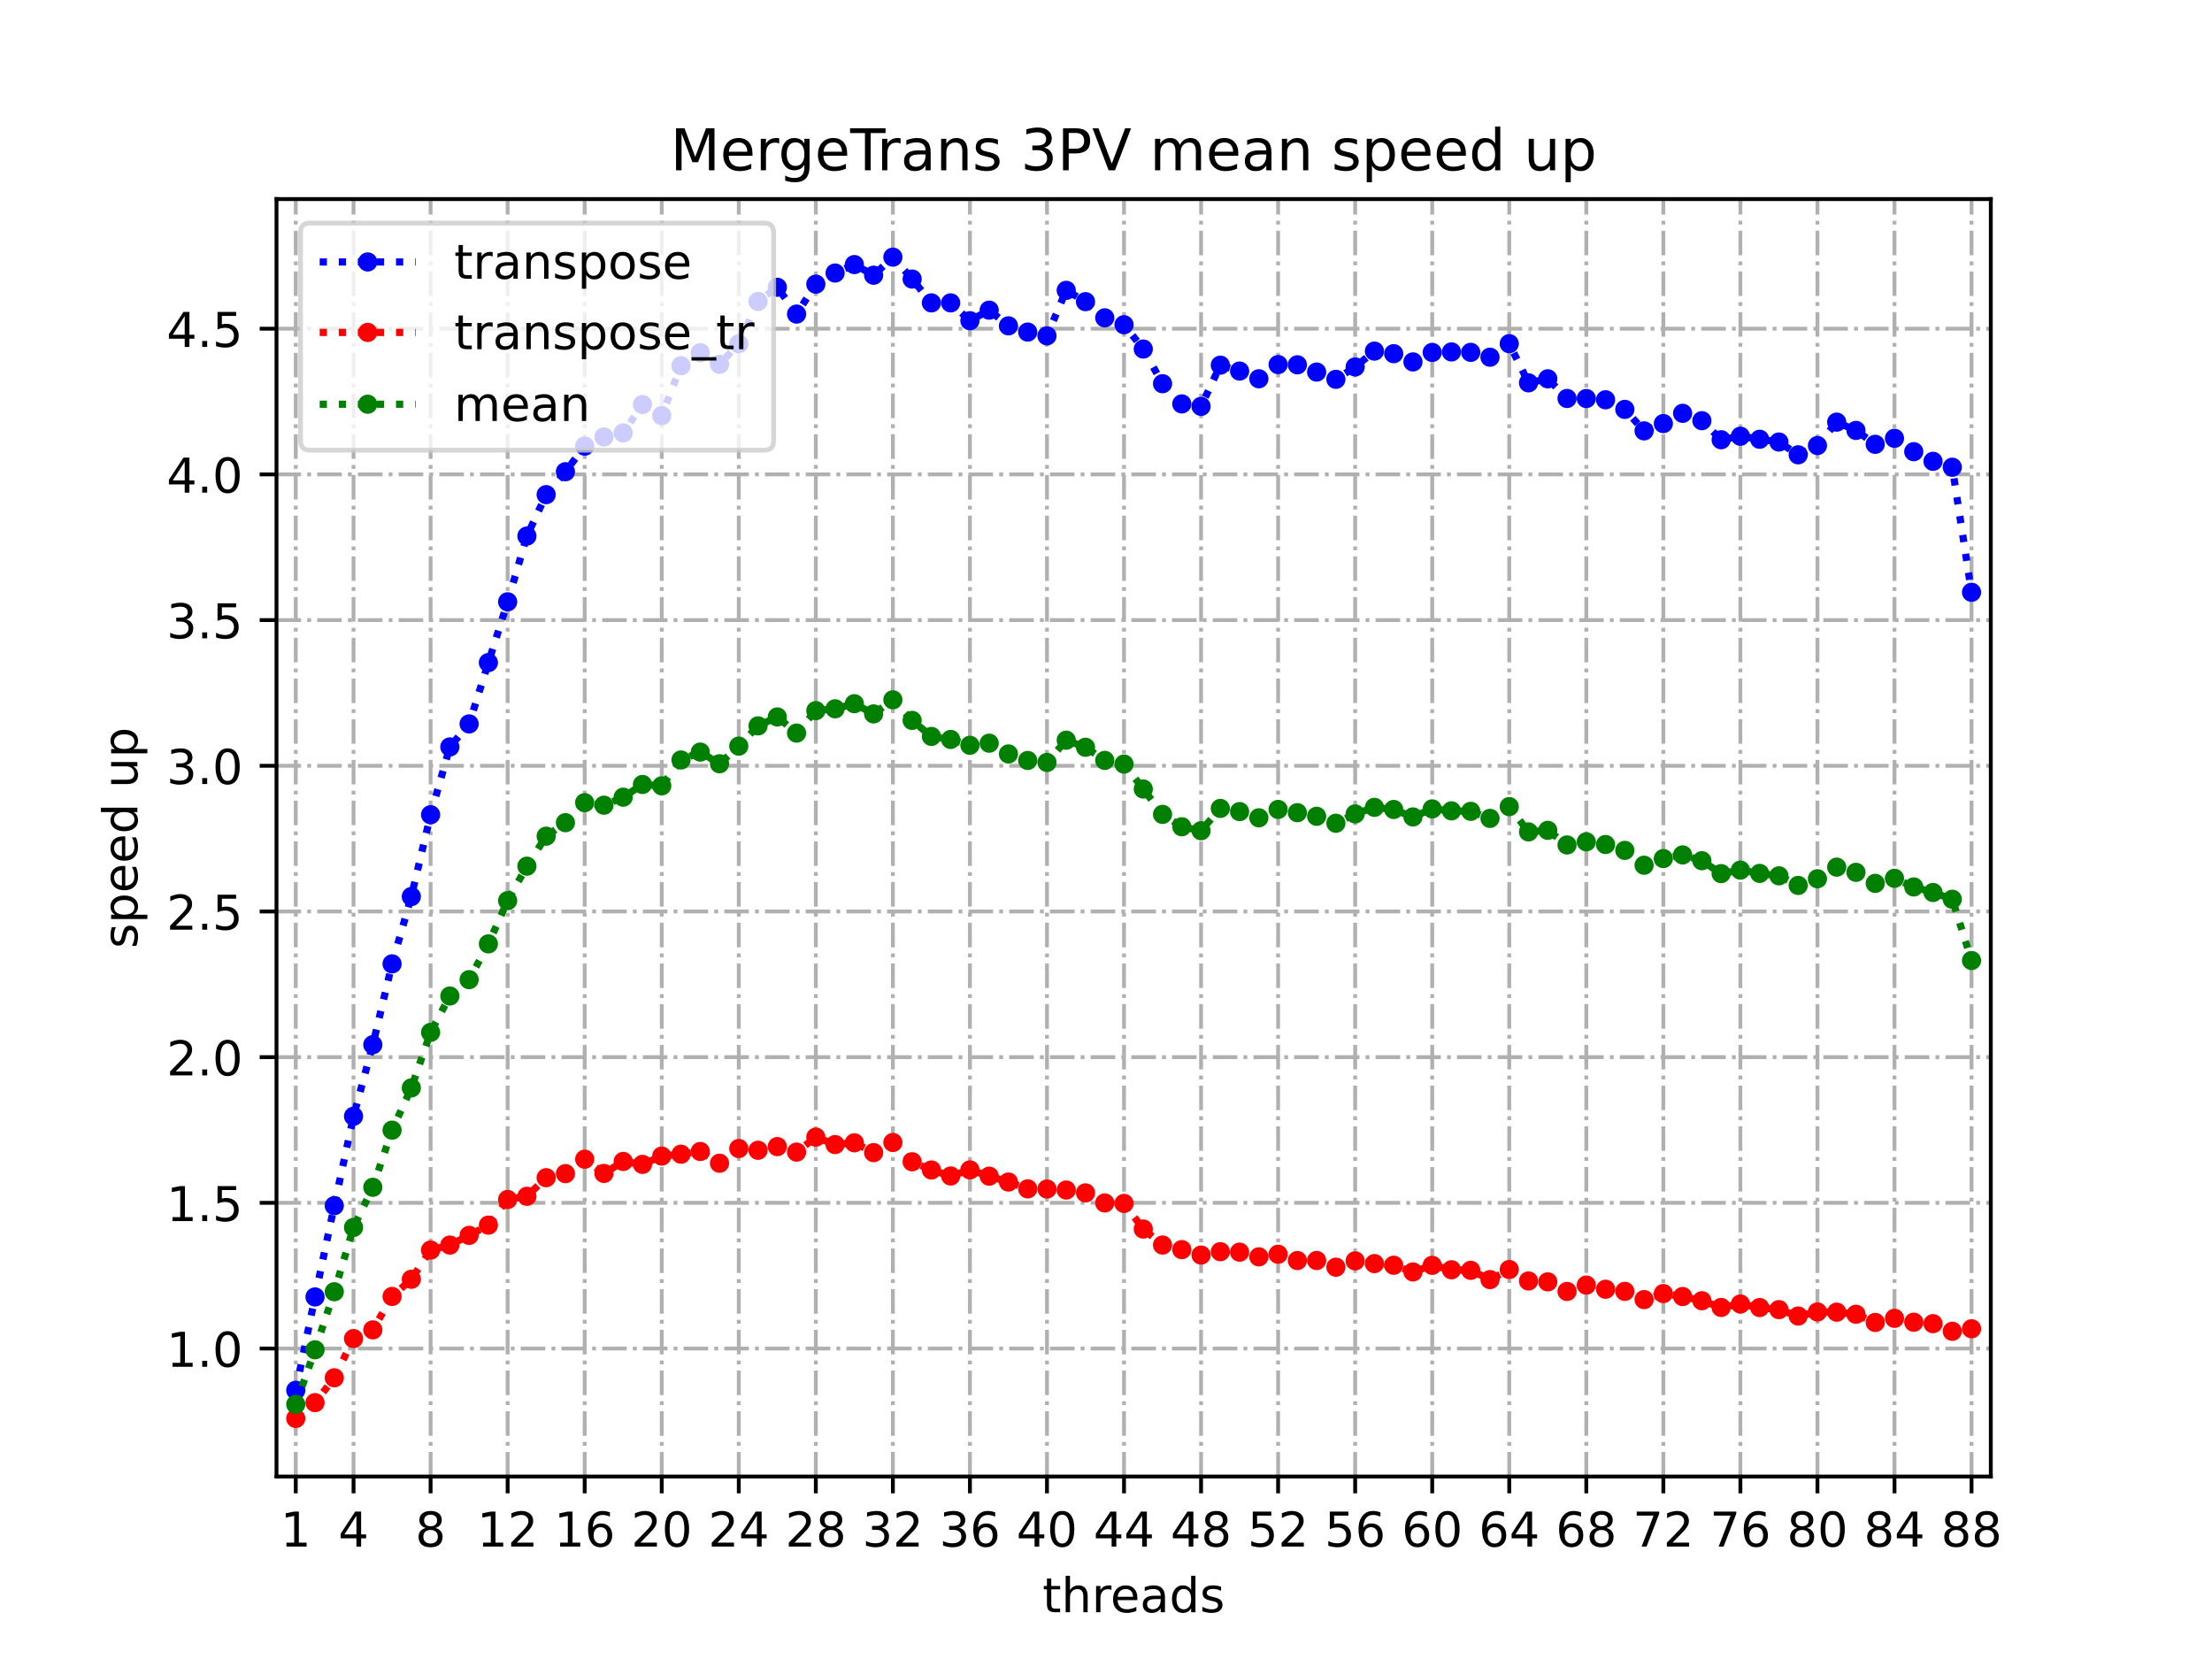<?xml version="1.0" encoding="utf-8" standalone="no"?>
<!DOCTYPE svg PUBLIC "-//W3C//DTD SVG 1.1//EN"
  "http://www.w3.org/Graphics/SVG/1.1/DTD/svg11.dtd">
<!-- Created with matplotlib (https://matplotlib.org/) -->
<svg height="345.6pt" version="1.1" viewBox="0 0 460.8 345.6" width="460.8pt" xmlns="http://www.w3.org/2000/svg" xmlns:xlink="http://www.w3.org/1999/xlink">
 <defs>
  <style type="text/css">
*{stroke-linecap:butt;stroke-linejoin:round;}
  </style>
 </defs>
 <g id="figure_1">
  <g id="patch_1">
   <path d="M 0 345.6 
L 460.8 345.6 
L 460.8 0 
L 0 0 
z
" style="fill:#ffffff;"/>
  </g>
  <g id="axes_1">
   <g id="patch_2">
    <path d="M 57.6 307.584 
L 414.72 307.584 
L 414.72 41.472 
L 57.6 41.472 
z
" style="fill:#ffffff;"/>
   </g>
   <g id="matplotlib.axis_1">
    <g id="xtick_1">
     <g id="line2d_1">
      <path clip-path="url(#pf3a2729f3f)" d="M 61.613 307.584 
L 61.613 41.472 
" style="fill:none;stroke:#b0b0b0;stroke-dasharray:5.12,1.28,0.8,1.28;stroke-dashoffset:0;stroke-width:0.8;"/>
     </g>
     <g id="line2d_2">
      <defs>
       <path d="M 0 0 
L 0 3.5 
" id="m97da793fe3" style="stroke:#000000;stroke-width:0.8;"/>
      </defs>
      <g>
       <use style="stroke:#000000;stroke-width:0.8;" x="61.613" xlink:href="#m97da793fe3" y="307.584"/>
      </g>
     </g>
     <g id="text_1">
      <!-- 1 -->
      <defs>
       <path d="M 12.406 8.297 
L 28.516 8.297 
L 28.516 63.922 
L 10.984 60.406 
L 10.984 69.391 
L 28.422 72.906 
L 38.281 72.906 
L 38.281 8.297 
L 54.391 8.297 
L 54.391 0 
L 12.406 0 
z
" id="DejaVuSans-49"/>
      </defs>
      <g transform="translate(58.431 322.182)scale(0.1 -0.1)">
       <use xlink:href="#DejaVuSans-49"/>
      </g>
     </g>
    </g>
    <g id="xtick_2">
     <g id="line2d_3">
      <path clip-path="url(#pf3a2729f3f)" d="M 73.65 307.584 
L 73.65 41.472 
" style="fill:none;stroke:#b0b0b0;stroke-dasharray:5.12,1.28,0.8,1.28;stroke-dashoffset:0;stroke-width:0.8;"/>
     </g>
     <g id="line2d_4">
      <g>
       <use style="stroke:#000000;stroke-width:0.8;" x="73.65" xlink:href="#m97da793fe3" y="307.584"/>
      </g>
     </g>
     <g id="text_2">
      <!-- 4 -->
      <defs>
       <path d="M 37.797 64.312 
L 12.891 25.391 
L 37.797 25.391 
z
M 35.203 72.906 
L 47.609 72.906 
L 47.609 25.391 
L 58.016 25.391 
L 58.016 17.188 
L 47.609 17.188 
L 47.609 0 
L 37.797 0 
L 37.797 17.188 
L 4.891 17.188 
L 4.891 26.703 
z
" id="DejaVuSans-52"/>
      </defs>
      <g transform="translate(70.469 322.182)scale(0.1 -0.1)">
       <use xlink:href="#DejaVuSans-52"/>
      </g>
     </g>
    </g>
    <g id="xtick_3">
     <g id="line2d_5">
      <path clip-path="url(#pf3a2729f3f)" d="M 89.701 307.584 
L 89.701 41.472 
" style="fill:none;stroke:#b0b0b0;stroke-dasharray:5.12,1.28,0.8,1.28;stroke-dashoffset:0;stroke-width:0.8;"/>
     </g>
     <g id="line2d_6">
      <g>
       <use style="stroke:#000000;stroke-width:0.8;" x="89.701" xlink:href="#m97da793fe3" y="307.584"/>
      </g>
     </g>
     <g id="text_3">
      <!-- 8 -->
      <defs>
       <path d="M 31.781 34.625 
Q 24.75 34.625 20.719 30.859 
Q 16.703 27.094 16.703 20.516 
Q 16.703 13.922 20.719 10.156 
Q 24.75 6.391 31.781 6.391 
Q 38.812 6.391 42.859 10.172 
Q 46.922 13.969 46.922 20.516 
Q 46.922 27.094 42.891 30.859 
Q 38.875 34.625 31.781 34.625 
z
M 21.922 38.812 
Q 15.578 40.375 12.031 44.719 
Q 8.5 49.078 8.5 55.328 
Q 8.5 64.062 14.719 69.141 
Q 20.953 74.219 31.781 74.219 
Q 42.672 74.219 48.875 69.141 
Q 55.078 64.062 55.078 55.328 
Q 55.078 49.078 51.531 44.719 
Q 48 40.375 41.703 38.812 
Q 48.828 37.156 52.797 32.312 
Q 56.781 27.484 56.781 20.516 
Q 56.781 9.906 50.312 4.234 
Q 43.844 -1.422 31.781 -1.422 
Q 19.734 -1.422 13.25 4.234 
Q 6.781 9.906 6.781 20.516 
Q 6.781 27.484 10.781 32.312 
Q 14.797 37.156 21.922 38.812 
z
M 18.312 54.391 
Q 18.312 48.734 21.844 45.562 
Q 25.391 42.391 31.781 42.391 
Q 38.141 42.391 41.719 45.562 
Q 45.312 48.734 45.312 54.391 
Q 45.312 60.062 41.719 63.234 
Q 38.141 66.406 31.781 66.406 
Q 25.391 66.406 21.844 63.234 
Q 18.312 60.062 18.312 54.391 
z
" id="DejaVuSans-56"/>
      </defs>
      <g transform="translate(86.519 322.182)scale(0.1 -0.1)">
       <use xlink:href="#DejaVuSans-56"/>
      </g>
     </g>
    </g>
    <g id="xtick_4">
     <g id="line2d_7">
      <path clip-path="url(#pf3a2729f3f)" d="M 105.751 307.584 
L 105.751 41.472 
" style="fill:none;stroke:#b0b0b0;stroke-dasharray:5.12,1.28,0.8,1.28;stroke-dashoffset:0;stroke-width:0.8;"/>
     </g>
     <g id="line2d_8">
      <g>
       <use style="stroke:#000000;stroke-width:0.8;" x="105.751" xlink:href="#m97da793fe3" y="307.584"/>
      </g>
     </g>
     <g id="text_4">
      <!-- 12 -->
      <defs>
       <path d="M 19.188 8.297 
L 53.609 8.297 
L 53.609 0 
L 7.328 0 
L 7.328 8.297 
Q 12.938 14.109 22.625 23.891 
Q 32.328 33.688 34.812 36.531 
Q 39.547 41.844 41.422 45.531 
Q 43.312 49.219 43.312 52.781 
Q 43.312 58.594 39.234 62.25 
Q 35.156 65.922 28.609 65.922 
Q 23.969 65.922 18.812 64.312 
Q 13.672 62.703 7.812 59.422 
L 7.812 69.391 
Q 13.766 71.781 18.938 73 
Q 24.125 74.219 28.422 74.219 
Q 39.75 74.219 46.484 68.547 
Q 53.219 62.891 53.219 53.422 
Q 53.219 48.922 51.531 44.891 
Q 49.859 40.875 45.406 35.406 
Q 44.188 33.984 37.641 27.219 
Q 31.109 20.453 19.188 8.297 
z
" id="DejaVuSans-50"/>
      </defs>
      <g transform="translate(99.389 322.182)scale(0.1 -0.1)">
       <use xlink:href="#DejaVuSans-49"/>
       <use x="63.623" xlink:href="#DejaVuSans-50"/>
      </g>
     </g>
    </g>
    <g id="xtick_5">
     <g id="line2d_9">
      <path clip-path="url(#pf3a2729f3f)" d="M 121.801 307.584 
L 121.801 41.472 
" style="fill:none;stroke:#b0b0b0;stroke-dasharray:5.12,1.28,0.8,1.28;stroke-dashoffset:0;stroke-width:0.8;"/>
     </g>
     <g id="line2d_10">
      <g>
       <use style="stroke:#000000;stroke-width:0.8;" x="121.801" xlink:href="#m97da793fe3" y="307.584"/>
      </g>
     </g>
     <g id="text_5">
      <!-- 16 -->
      <defs>
       <path d="M 33.016 40.375 
Q 26.375 40.375 22.484 35.828 
Q 18.609 31.297 18.609 23.391 
Q 18.609 15.531 22.484 10.953 
Q 26.375 6.391 33.016 6.391 
Q 39.656 6.391 43.531 10.953 
Q 47.406 15.531 47.406 23.391 
Q 47.406 31.297 43.531 35.828 
Q 39.656 40.375 33.016 40.375 
z
M 52.594 71.297 
L 52.594 62.312 
Q 48.875 64.062 45.094 64.984 
Q 41.312 65.922 37.594 65.922 
Q 27.828 65.922 22.672 59.328 
Q 17.531 52.734 16.797 39.406 
Q 19.672 43.656 24.016 45.922 
Q 28.375 48.188 33.594 48.188 
Q 44.578 48.188 50.953 41.516 
Q 57.328 34.859 57.328 23.391 
Q 57.328 12.156 50.688 5.359 
Q 44.047 -1.422 33.016 -1.422 
Q 20.359 -1.422 13.672 8.266 
Q 6.984 17.969 6.984 36.375 
Q 6.984 53.656 15.188 63.938 
Q 23.391 74.219 37.203 74.219 
Q 40.922 74.219 44.703 73.484 
Q 48.484 72.75 52.594 71.297 
z
" id="DejaVuSans-54"/>
      </defs>
      <g transform="translate(115.439 322.182)scale(0.1 -0.1)">
       <use xlink:href="#DejaVuSans-49"/>
       <use x="63.623" xlink:href="#DejaVuSans-54"/>
      </g>
     </g>
    </g>
    <g id="xtick_6">
     <g id="line2d_11">
      <path clip-path="url(#pf3a2729f3f)" d="M 137.852 307.584 
L 137.852 41.472 
" style="fill:none;stroke:#b0b0b0;stroke-dasharray:5.12,1.28,0.8,1.28;stroke-dashoffset:0;stroke-width:0.8;"/>
     </g>
     <g id="line2d_12">
      <g>
       <use style="stroke:#000000;stroke-width:0.8;" x="137.852" xlink:href="#m97da793fe3" y="307.584"/>
      </g>
     </g>
     <g id="text_6">
      <!-- 20 -->
      <defs>
       <path d="M 31.781 66.406 
Q 24.172 66.406 20.328 58.906 
Q 16.5 51.422 16.5 36.375 
Q 16.5 21.391 20.328 13.891 
Q 24.172 6.391 31.781 6.391 
Q 39.453 6.391 43.281 13.891 
Q 47.125 21.391 47.125 36.375 
Q 47.125 51.422 43.281 58.906 
Q 39.453 66.406 31.781 66.406 
z
M 31.781 74.219 
Q 44.047 74.219 50.516 64.516 
Q 56.984 54.828 56.984 36.375 
Q 56.984 17.969 50.516 8.266 
Q 44.047 -1.422 31.781 -1.422 
Q 19.531 -1.422 13.062 8.266 
Q 6.594 17.969 6.594 36.375 
Q 6.594 54.828 13.062 64.516 
Q 19.531 74.219 31.781 74.219 
z
" id="DejaVuSans-48"/>
      </defs>
      <g transform="translate(131.489 322.182)scale(0.1 -0.1)">
       <use xlink:href="#DejaVuSans-50"/>
       <use x="63.623" xlink:href="#DejaVuSans-48"/>
      </g>
     </g>
    </g>
    <g id="xtick_7">
     <g id="line2d_13">
      <path clip-path="url(#pf3a2729f3f)" d="M 153.902 307.584 
L 153.902 41.472 
" style="fill:none;stroke:#b0b0b0;stroke-dasharray:5.12,1.28,0.8,1.28;stroke-dashoffset:0;stroke-width:0.8;"/>
     </g>
     <g id="line2d_14">
      <g>
       <use style="stroke:#000000;stroke-width:0.8;" x="153.902" xlink:href="#m97da793fe3" y="307.584"/>
      </g>
     </g>
     <g id="text_7">
      <!-- 24 -->
      <g transform="translate(147.54 322.182)scale(0.1 -0.1)">
       <use xlink:href="#DejaVuSans-50"/>
       <use x="63.623" xlink:href="#DejaVuSans-52"/>
      </g>
     </g>
    </g>
    <g id="xtick_8">
     <g id="line2d_15">
      <path clip-path="url(#pf3a2729f3f)" d="M 169.952 307.584 
L 169.952 41.472 
" style="fill:none;stroke:#b0b0b0;stroke-dasharray:5.12,1.28,0.8,1.28;stroke-dashoffset:0;stroke-width:0.8;"/>
     </g>
     <g id="line2d_16">
      <g>
       <use style="stroke:#000000;stroke-width:0.8;" x="169.952" xlink:href="#m97da793fe3" y="307.584"/>
      </g>
     </g>
     <g id="text_8">
      <!-- 28 -->
      <g transform="translate(163.59 322.182)scale(0.1 -0.1)">
       <use xlink:href="#DejaVuSans-50"/>
       <use x="63.623" xlink:href="#DejaVuSans-56"/>
      </g>
     </g>
    </g>
    <g id="xtick_9">
     <g id="line2d_17">
      <path clip-path="url(#pf3a2729f3f)" d="M 186.003 307.584 
L 186.003 41.472 
" style="fill:none;stroke:#b0b0b0;stroke-dasharray:5.12,1.28,0.8,1.28;stroke-dashoffset:0;stroke-width:0.8;"/>
     </g>
     <g id="line2d_18">
      <g>
       <use style="stroke:#000000;stroke-width:0.8;" x="186.003" xlink:href="#m97da793fe3" y="307.584"/>
      </g>
     </g>
     <g id="text_9">
      <!-- 32 -->
      <defs>
       <path d="M 40.578 39.312 
Q 47.656 37.797 51.625 33 
Q 55.609 28.219 55.609 21.188 
Q 55.609 10.406 48.188 4.484 
Q 40.766 -1.422 27.094 -1.422 
Q 22.516 -1.422 17.656 -0.516 
Q 12.797 0.391 7.625 2.203 
L 7.625 11.719 
Q 11.719 9.328 16.594 8.109 
Q 21.484 6.891 26.812 6.891 
Q 36.078 6.891 40.938 10.547 
Q 45.797 14.203 45.797 21.188 
Q 45.797 27.641 41.281 31.266 
Q 36.766 34.906 28.719 34.906 
L 20.219 34.906 
L 20.219 43.016 
L 29.109 43.016 
Q 36.375 43.016 40.234 45.922 
Q 44.094 48.828 44.094 54.297 
Q 44.094 59.906 40.109 62.906 
Q 36.141 65.922 28.719 65.922 
Q 24.656 65.922 20.016 65.031 
Q 15.375 64.156 9.812 62.312 
L 9.812 71.094 
Q 15.438 72.656 20.344 73.438 
Q 25.25 74.219 29.594 74.219 
Q 40.828 74.219 47.359 69.109 
Q 53.906 64.016 53.906 55.328 
Q 53.906 49.266 50.438 45.094 
Q 46.969 40.922 40.578 39.312 
z
" id="DejaVuSans-51"/>
      </defs>
      <g transform="translate(179.64 322.182)scale(0.1 -0.1)">
       <use xlink:href="#DejaVuSans-51"/>
       <use x="63.623" xlink:href="#DejaVuSans-50"/>
      </g>
     </g>
    </g>
    <g id="xtick_10">
     <g id="line2d_19">
      <path clip-path="url(#pf3a2729f3f)" d="M 202.053 307.584 
L 202.053 41.472 
" style="fill:none;stroke:#b0b0b0;stroke-dasharray:5.12,1.28,0.8,1.28;stroke-dashoffset:0;stroke-width:0.8;"/>
     </g>
     <g id="line2d_20">
      <g>
       <use style="stroke:#000000;stroke-width:0.8;" x="202.053" xlink:href="#m97da793fe3" y="307.584"/>
      </g>
     </g>
     <g id="text_10">
      <!-- 36 -->
      <g transform="translate(195.691 322.182)scale(0.1 -0.1)">
       <use xlink:href="#DejaVuSans-51"/>
       <use x="63.623" xlink:href="#DejaVuSans-54"/>
      </g>
     </g>
    </g>
    <g id="xtick_11">
     <g id="line2d_21">
      <path clip-path="url(#pf3a2729f3f)" d="M 218.103 307.584 
L 218.103 41.472 
" style="fill:none;stroke:#b0b0b0;stroke-dasharray:5.12,1.28,0.8,1.28;stroke-dashoffset:0;stroke-width:0.8;"/>
     </g>
     <g id="line2d_22">
      <g>
       <use style="stroke:#000000;stroke-width:0.8;" x="218.103" xlink:href="#m97da793fe3" y="307.584"/>
      </g>
     </g>
     <g id="text_11">
      <!-- 40 -->
      <g transform="translate(211.741 322.182)scale(0.1 -0.1)">
       <use xlink:href="#DejaVuSans-52"/>
       <use x="63.623" xlink:href="#DejaVuSans-48"/>
      </g>
     </g>
    </g>
    <g id="xtick_12">
     <g id="line2d_23">
      <path clip-path="url(#pf3a2729f3f)" d="M 234.154 307.584 
L 234.154 41.472 
" style="fill:none;stroke:#b0b0b0;stroke-dasharray:5.12,1.28,0.8,1.28;stroke-dashoffset:0;stroke-width:0.8;"/>
     </g>
     <g id="line2d_24">
      <g>
       <use style="stroke:#000000;stroke-width:0.8;" x="234.154" xlink:href="#m97da793fe3" y="307.584"/>
      </g>
     </g>
     <g id="text_12">
      <!-- 44 -->
      <g transform="translate(227.791 322.182)scale(0.1 -0.1)">
       <use xlink:href="#DejaVuSans-52"/>
       <use x="63.623" xlink:href="#DejaVuSans-52"/>
      </g>
     </g>
    </g>
    <g id="xtick_13">
     <g id="line2d_25">
      <path clip-path="url(#pf3a2729f3f)" d="M 250.204 307.584 
L 250.204 41.472 
" style="fill:none;stroke:#b0b0b0;stroke-dasharray:5.12,1.28,0.8,1.28;stroke-dashoffset:0;stroke-width:0.8;"/>
     </g>
     <g id="line2d_26">
      <g>
       <use style="stroke:#000000;stroke-width:0.8;" x="250.204" xlink:href="#m97da793fe3" y="307.584"/>
      </g>
     </g>
     <g id="text_13">
      <!-- 48 -->
      <g transform="translate(243.842 322.182)scale(0.1 -0.1)">
       <use xlink:href="#DejaVuSans-52"/>
       <use x="63.623" xlink:href="#DejaVuSans-56"/>
      </g>
     </g>
    </g>
    <g id="xtick_14">
     <g id="line2d_27">
      <path clip-path="url(#pf3a2729f3f)" d="M 266.254 307.584 
L 266.254 41.472 
" style="fill:none;stroke:#b0b0b0;stroke-dasharray:5.12,1.28,0.8,1.28;stroke-dashoffset:0;stroke-width:0.8;"/>
     </g>
     <g id="line2d_28">
      <g>
       <use style="stroke:#000000;stroke-width:0.8;" x="266.254" xlink:href="#m97da793fe3" y="307.584"/>
      </g>
     </g>
     <g id="text_14">
      <!-- 52 -->
      <defs>
       <path d="M 10.797 72.906 
L 49.516 72.906 
L 49.516 64.594 
L 19.828 64.594 
L 19.828 46.734 
Q 21.969 47.469 24.109 47.828 
Q 26.266 48.188 28.422 48.188 
Q 40.625 48.188 47.75 41.5 
Q 54.891 34.812 54.891 23.391 
Q 54.891 11.625 47.562 5.094 
Q 40.234 -1.422 26.906 -1.422 
Q 22.312 -1.422 17.547 -0.641 
Q 12.797 0.141 7.719 1.703 
L 7.719 11.625 
Q 12.109 9.234 16.797 8.062 
Q 21.484 6.891 26.703 6.891 
Q 35.156 6.891 40.078 11.328 
Q 45.016 15.766 45.016 23.391 
Q 45.016 31 40.078 35.438 
Q 35.156 39.891 26.703 39.891 
Q 22.75 39.891 18.812 39.016 
Q 14.891 38.141 10.797 36.281 
z
" id="DejaVuSans-53"/>
      </defs>
      <g transform="translate(259.892 322.182)scale(0.1 -0.1)">
       <use xlink:href="#DejaVuSans-53"/>
       <use x="63.623" xlink:href="#DejaVuSans-50"/>
      </g>
     </g>
    </g>
    <g id="xtick_15">
     <g id="line2d_29">
      <path clip-path="url(#pf3a2729f3f)" d="M 282.305 307.584 
L 282.305 41.472 
" style="fill:none;stroke:#b0b0b0;stroke-dasharray:5.12,1.28,0.8,1.28;stroke-dashoffset:0;stroke-width:0.8;"/>
     </g>
     <g id="line2d_30">
      <g>
       <use style="stroke:#000000;stroke-width:0.8;" x="282.305" xlink:href="#m97da793fe3" y="307.584"/>
      </g>
     </g>
     <g id="text_15">
      <!-- 56 -->
      <g transform="translate(275.942 322.182)scale(0.1 -0.1)">
       <use xlink:href="#DejaVuSans-53"/>
       <use x="63.623" xlink:href="#DejaVuSans-54"/>
      </g>
     </g>
    </g>
    <g id="xtick_16">
     <g id="line2d_31">
      <path clip-path="url(#pf3a2729f3f)" d="M 298.355 307.584 
L 298.355 41.472 
" style="fill:none;stroke:#b0b0b0;stroke-dasharray:5.12,1.28,0.8,1.28;stroke-dashoffset:0;stroke-width:0.8;"/>
     </g>
     <g id="line2d_32">
      <g>
       <use style="stroke:#000000;stroke-width:0.8;" x="298.355" xlink:href="#m97da793fe3" y="307.584"/>
      </g>
     </g>
     <g id="text_16">
      <!-- 60 -->
      <g transform="translate(291.993 322.182)scale(0.1 -0.1)">
       <use xlink:href="#DejaVuSans-54"/>
       <use x="63.623" xlink:href="#DejaVuSans-48"/>
      </g>
     </g>
    </g>
    <g id="xtick_17">
     <g id="line2d_33">
      <path clip-path="url(#pf3a2729f3f)" d="M 314.405 307.584 
L 314.405 41.472 
" style="fill:none;stroke:#b0b0b0;stroke-dasharray:5.12,1.28,0.8,1.28;stroke-dashoffset:0;stroke-width:0.8;"/>
     </g>
     <g id="line2d_34">
      <g>
       <use style="stroke:#000000;stroke-width:0.8;" x="314.405" xlink:href="#m97da793fe3" y="307.584"/>
      </g>
     </g>
     <g id="text_17">
      <!-- 64 -->
      <g transform="translate(308.043 322.182)scale(0.1 -0.1)">
       <use xlink:href="#DejaVuSans-54"/>
       <use x="63.623" xlink:href="#DejaVuSans-52"/>
      </g>
     </g>
    </g>
    <g id="xtick_18">
     <g id="line2d_35">
      <path clip-path="url(#pf3a2729f3f)" d="M 330.456 307.584 
L 330.456 41.472 
" style="fill:none;stroke:#b0b0b0;stroke-dasharray:5.12,1.28,0.8,1.28;stroke-dashoffset:0;stroke-width:0.8;"/>
     </g>
     <g id="line2d_36">
      <g>
       <use style="stroke:#000000;stroke-width:0.8;" x="330.456" xlink:href="#m97da793fe3" y="307.584"/>
      </g>
     </g>
     <g id="text_18">
      <!-- 68 -->
      <g transform="translate(324.093 322.182)scale(0.1 -0.1)">
       <use xlink:href="#DejaVuSans-54"/>
       <use x="63.623" xlink:href="#DejaVuSans-56"/>
      </g>
     </g>
    </g>
    <g id="xtick_19">
     <g id="line2d_37">
      <path clip-path="url(#pf3a2729f3f)" d="M 346.506 307.584 
L 346.506 41.472 
" style="fill:none;stroke:#b0b0b0;stroke-dasharray:5.12,1.28,0.8,1.28;stroke-dashoffset:0;stroke-width:0.8;"/>
     </g>
     <g id="line2d_38">
      <g>
       <use style="stroke:#000000;stroke-width:0.8;" x="346.506" xlink:href="#m97da793fe3" y="307.584"/>
      </g>
     </g>
     <g id="text_19">
      <!-- 72 -->
      <defs>
       <path d="M 8.203 72.906 
L 55.078 72.906 
L 55.078 68.703 
L 28.609 0 
L 18.312 0 
L 43.219 64.594 
L 8.203 64.594 
z
" id="DejaVuSans-55"/>
      </defs>
      <g transform="translate(340.144 322.182)scale(0.1 -0.1)">
       <use xlink:href="#DejaVuSans-55"/>
       <use x="63.623" xlink:href="#DejaVuSans-50"/>
      </g>
     </g>
    </g>
    <g id="xtick_20">
     <g id="line2d_39">
      <path clip-path="url(#pf3a2729f3f)" d="M 362.556 307.584 
L 362.556 41.472 
" style="fill:none;stroke:#b0b0b0;stroke-dasharray:5.12,1.28,0.8,1.28;stroke-dashoffset:0;stroke-width:0.8;"/>
     </g>
     <g id="line2d_40">
      <g>
       <use style="stroke:#000000;stroke-width:0.8;" x="362.556" xlink:href="#m97da793fe3" y="307.584"/>
      </g>
     </g>
     <g id="text_20">
      <!-- 76 -->
      <g transform="translate(356.194 322.182)scale(0.1 -0.1)">
       <use xlink:href="#DejaVuSans-55"/>
       <use x="63.623" xlink:href="#DejaVuSans-54"/>
      </g>
     </g>
    </g>
    <g id="xtick_21">
     <g id="line2d_41">
      <path clip-path="url(#pf3a2729f3f)" d="M 378.607 307.584 
L 378.607 41.472 
" style="fill:none;stroke:#b0b0b0;stroke-dasharray:5.12,1.28,0.8,1.28;stroke-dashoffset:0;stroke-width:0.8;"/>
     </g>
     <g id="line2d_42">
      <g>
       <use style="stroke:#000000;stroke-width:0.8;" x="378.607" xlink:href="#m97da793fe3" y="307.584"/>
      </g>
     </g>
     <g id="text_21">
      <!-- 80 -->
      <g transform="translate(372.244 322.182)scale(0.1 -0.1)">
       <use xlink:href="#DejaVuSans-56"/>
       <use x="63.623" xlink:href="#DejaVuSans-48"/>
      </g>
     </g>
    </g>
    <g id="xtick_22">
     <g id="line2d_43">
      <path clip-path="url(#pf3a2729f3f)" d="M 394.657 307.584 
L 394.657 41.472 
" style="fill:none;stroke:#b0b0b0;stroke-dasharray:5.12,1.28,0.8,1.28;stroke-dashoffset:0;stroke-width:0.8;"/>
     </g>
     <g id="line2d_44">
      <g>
       <use style="stroke:#000000;stroke-width:0.8;" x="394.657" xlink:href="#m97da793fe3" y="307.584"/>
      </g>
     </g>
     <g id="text_22">
      <!-- 84 -->
      <g transform="translate(388.295 322.182)scale(0.1 -0.1)">
       <use xlink:href="#DejaVuSans-56"/>
       <use x="63.623" xlink:href="#DejaVuSans-52"/>
      </g>
     </g>
    </g>
    <g id="xtick_23">
     <g id="line2d_45">
      <path clip-path="url(#pf3a2729f3f)" d="M 410.707 307.584 
L 410.707 41.472 
" style="fill:none;stroke:#b0b0b0;stroke-dasharray:5.12,1.28,0.8,1.28;stroke-dashoffset:0;stroke-width:0.8;"/>
     </g>
     <g id="line2d_46">
      <g>
       <use style="stroke:#000000;stroke-width:0.8;" x="410.707" xlink:href="#m97da793fe3" y="307.584"/>
      </g>
     </g>
     <g id="text_23">
      <!-- 88 -->
      <g transform="translate(404.345 322.182)scale(0.1 -0.1)">
       <use xlink:href="#DejaVuSans-56"/>
       <use x="63.623" xlink:href="#DejaVuSans-56"/>
      </g>
     </g>
    </g>
    <g id="text_24">
     <!-- threads -->
     <defs>
      <path d="M 18.312 70.219 
L 18.312 54.688 
L 36.812 54.688 
L 36.812 47.703 
L 18.312 47.703 
L 18.312 18.016 
Q 18.312 11.328 20.141 9.422 
Q 21.969 7.516 27.594 7.516 
L 36.812 7.516 
L 36.812 0 
L 27.594 0 
Q 17.188 0 13.234 3.875 
Q 9.281 7.766 9.281 18.016 
L 9.281 47.703 
L 2.688 47.703 
L 2.688 54.688 
L 9.281 54.688 
L 9.281 70.219 
z
" id="DejaVuSans-116"/>
      <path d="M 54.891 33.016 
L 54.891 0 
L 45.906 0 
L 45.906 32.719 
Q 45.906 40.484 42.875 44.328 
Q 39.844 48.188 33.797 48.188 
Q 26.516 48.188 22.312 43.547 
Q 18.109 38.922 18.109 30.906 
L 18.109 0 
L 9.078 0 
L 9.078 75.984 
L 18.109 75.984 
L 18.109 46.188 
Q 21.344 51.125 25.703 53.562 
Q 30.078 56 35.797 56 
Q 45.219 56 50.047 50.172 
Q 54.891 44.344 54.891 33.016 
z
" id="DejaVuSans-104"/>
      <path d="M 41.109 46.297 
Q 39.594 47.172 37.812 47.578 
Q 36.031 48 33.891 48 
Q 26.266 48 22.188 43.047 
Q 18.109 38.094 18.109 28.812 
L 18.109 0 
L 9.078 0 
L 9.078 54.688 
L 18.109 54.688 
L 18.109 46.188 
Q 20.953 51.172 25.484 53.578 
Q 30.031 56 36.531 56 
Q 37.453 56 38.578 55.875 
Q 39.703 55.766 41.062 55.516 
z
" id="DejaVuSans-114"/>
      <path d="M 56.203 29.594 
L 56.203 25.203 
L 14.891 25.203 
Q 15.484 15.922 20.484 11.062 
Q 25.484 6.203 34.422 6.203 
Q 39.594 6.203 44.453 7.469 
Q 49.312 8.734 54.109 11.281 
L 54.109 2.781 
Q 49.266 0.734 44.188 -0.344 
Q 39.109 -1.422 33.891 -1.422 
Q 20.797 -1.422 13.156 6.188 
Q 5.516 13.812 5.516 26.812 
Q 5.516 40.234 12.766 48.109 
Q 20.016 56 32.328 56 
Q 43.359 56 49.781 48.891 
Q 56.203 41.797 56.203 29.594 
z
M 47.219 32.234 
Q 47.125 39.594 43.094 43.984 
Q 39.062 48.391 32.422 48.391 
Q 24.906 48.391 20.391 44.141 
Q 15.875 39.891 15.188 32.172 
z
" id="DejaVuSans-101"/>
      <path d="M 34.281 27.484 
Q 23.391 27.484 19.188 25 
Q 14.984 22.516 14.984 16.5 
Q 14.984 11.719 18.141 8.906 
Q 21.297 6.109 26.703 6.109 
Q 34.188 6.109 38.703 11.406 
Q 43.219 16.703 43.219 25.484 
L 43.219 27.484 
z
M 52.203 31.203 
L 52.203 0 
L 43.219 0 
L 43.219 8.297 
Q 40.141 3.328 35.547 0.953 
Q 30.953 -1.422 24.312 -1.422 
Q 15.922 -1.422 10.953 3.297 
Q 6 8.016 6 15.922 
Q 6 25.141 12.172 29.828 
Q 18.359 34.516 30.609 34.516 
L 43.219 34.516 
L 43.219 35.406 
Q 43.219 41.609 39.141 45 
Q 35.062 48.391 27.688 48.391 
Q 23 48.391 18.547 47.266 
Q 14.109 46.141 10.016 43.891 
L 10.016 52.203 
Q 14.938 54.109 19.578 55.047 
Q 24.219 56 28.609 56 
Q 40.484 56 46.344 49.844 
Q 52.203 43.703 52.203 31.203 
z
" id="DejaVuSans-97"/>
      <path d="M 45.406 46.391 
L 45.406 75.984 
L 54.391 75.984 
L 54.391 0 
L 45.406 0 
L 45.406 8.203 
Q 42.578 3.328 38.25 0.953 
Q 33.938 -1.422 27.875 -1.422 
Q 17.969 -1.422 11.734 6.484 
Q 5.516 14.406 5.516 27.297 
Q 5.516 40.188 11.734 48.094 
Q 17.969 56 27.875 56 
Q 33.938 56 38.25 53.625 
Q 42.578 51.266 45.406 46.391 
z
M 14.797 27.297 
Q 14.797 17.391 18.875 11.75 
Q 22.953 6.109 30.078 6.109 
Q 37.203 6.109 41.297 11.75 
Q 45.406 17.391 45.406 27.297 
Q 45.406 37.203 41.297 42.844 
Q 37.203 48.484 30.078 48.484 
Q 22.953 48.484 18.875 42.844 
Q 14.797 37.203 14.797 27.297 
z
" id="DejaVuSans-100"/>
      <path d="M 44.281 53.078 
L 44.281 44.578 
Q 40.484 46.531 36.375 47.5 
Q 32.281 48.484 27.875 48.484 
Q 21.188 48.484 17.844 46.438 
Q 14.5 44.391 14.5 40.281 
Q 14.5 37.156 16.891 35.375 
Q 19.281 33.594 26.516 31.984 
L 29.594 31.297 
Q 39.156 29.25 43.188 25.516 
Q 47.219 21.781 47.219 15.094 
Q 47.219 7.469 41.188 3.016 
Q 35.156 -1.422 24.609 -1.422 
Q 20.219 -1.422 15.453 -0.562 
Q 10.688 0.297 5.422 2 
L 5.422 11.281 
Q 10.406 8.688 15.234 7.391 
Q 20.062 6.109 24.812 6.109 
Q 31.156 6.109 34.562 8.281 
Q 37.984 10.453 37.984 14.406 
Q 37.984 18.062 35.516 20.016 
Q 33.062 21.969 24.703 23.781 
L 21.578 24.516 
Q 13.234 26.266 9.516 29.906 
Q 5.812 33.547 5.812 39.891 
Q 5.812 47.609 11.281 51.797 
Q 16.75 56 26.812 56 
Q 31.781 56 36.172 55.266 
Q 40.578 54.547 44.281 53.078 
z
" id="DejaVuSans-115"/>
     </defs>
     <g transform="translate(217.169 335.861)scale(0.1 -0.1)">
      <use xlink:href="#DejaVuSans-116"/>
      <use x="39.209" xlink:href="#DejaVuSans-104"/>
      <use x="102.588" xlink:href="#DejaVuSans-114"/>
      <use x="141.451" xlink:href="#DejaVuSans-101"/>
      <use x="202.975" xlink:href="#DejaVuSans-97"/>
      <use x="264.254" xlink:href="#DejaVuSans-100"/>
      <use x="327.73" xlink:href="#DejaVuSans-115"/>
     </g>
    </g>
   </g>
   <g id="matplotlib.axis_2">
    <g id="ytick_1">
     <g id="line2d_47">
      <path clip-path="url(#pf3a2729f3f)" d="M 57.6 280.926 
L 414.72 280.926 
" style="fill:none;stroke:#b0b0b0;stroke-dasharray:5.12,1.28,0.8,1.28;stroke-dashoffset:0;stroke-width:0.8;"/>
     </g>
     <g id="line2d_48">
      <defs>
       <path d="M 0 0 
L -3.5 0 
" id="maadcb56ec7" style="stroke:#000000;stroke-width:0.8;"/>
      </defs>
      <g>
       <use style="stroke:#000000;stroke-width:0.8;" x="57.6" xlink:href="#maadcb56ec7" y="280.926"/>
      </g>
     </g>
     <g id="text_25">
      <!-- 1.0 -->
      <defs>
       <path d="M 10.688 12.406 
L 21 12.406 
L 21 0 
L 10.688 0 
z
" id="DejaVuSans-46"/>
      </defs>
      <g transform="translate(34.697 284.726)scale(0.1 -0.1)">
       <use xlink:href="#DejaVuSans-49"/>
       <use x="63.623" xlink:href="#DejaVuSans-46"/>
       <use x="95.41" xlink:href="#DejaVuSans-48"/>
      </g>
     </g>
    </g>
    <g id="ytick_2">
     <g id="line2d_49">
      <path clip-path="url(#pf3a2729f3f)" d="M 57.6 250.576 
L 414.72 250.576 
" style="fill:none;stroke:#b0b0b0;stroke-dasharray:5.12,1.28,0.8,1.28;stroke-dashoffset:0;stroke-width:0.8;"/>
     </g>
     <g id="line2d_50">
      <g>
       <use style="stroke:#000000;stroke-width:0.8;" x="57.6" xlink:href="#maadcb56ec7" y="250.576"/>
      </g>
     </g>
     <g id="text_26">
      <!-- 1.5 -->
      <g transform="translate(34.697 254.375)scale(0.1 -0.1)">
       <use xlink:href="#DejaVuSans-49"/>
       <use x="63.623" xlink:href="#DejaVuSans-46"/>
       <use x="95.41" xlink:href="#DejaVuSans-53"/>
      </g>
     </g>
    </g>
    <g id="ytick_3">
     <g id="line2d_51">
      <path clip-path="url(#pf3a2729f3f)" d="M 57.6 220.226 
L 414.72 220.226 
" style="fill:none;stroke:#b0b0b0;stroke-dasharray:5.12,1.28,0.8,1.28;stroke-dashoffset:0;stroke-width:0.8;"/>
     </g>
     <g id="line2d_52">
      <g>
       <use style="stroke:#000000;stroke-width:0.8;" x="57.6" xlink:href="#maadcb56ec7" y="220.226"/>
      </g>
     </g>
     <g id="text_27">
      <!-- 2.0 -->
      <g transform="translate(34.697 224.025)scale(0.1 -0.1)">
       <use xlink:href="#DejaVuSans-50"/>
       <use x="63.623" xlink:href="#DejaVuSans-46"/>
       <use x="95.41" xlink:href="#DejaVuSans-48"/>
      </g>
     </g>
    </g>
    <g id="ytick_4">
     <g id="line2d_53">
      <path clip-path="url(#pf3a2729f3f)" d="M 57.6 189.875 
L 414.72 189.875 
" style="fill:none;stroke:#b0b0b0;stroke-dasharray:5.12,1.28,0.8,1.28;stroke-dashoffset:0;stroke-width:0.8;"/>
     </g>
     <g id="line2d_54">
      <g>
       <use style="stroke:#000000;stroke-width:0.8;" x="57.6" xlink:href="#maadcb56ec7" y="189.875"/>
      </g>
     </g>
     <g id="text_28">
      <!-- 2.5 -->
      <g transform="translate(34.697 193.675)scale(0.1 -0.1)">
       <use xlink:href="#DejaVuSans-50"/>
       <use x="63.623" xlink:href="#DejaVuSans-46"/>
       <use x="95.41" xlink:href="#DejaVuSans-53"/>
      </g>
     </g>
    </g>
    <g id="ytick_5">
     <g id="line2d_55">
      <path clip-path="url(#pf3a2729f3f)" d="M 57.6 159.525 
L 414.72 159.525 
" style="fill:none;stroke:#b0b0b0;stroke-dasharray:5.12,1.28,0.8,1.28;stroke-dashoffset:0;stroke-width:0.8;"/>
     </g>
     <g id="line2d_56">
      <g>
       <use style="stroke:#000000;stroke-width:0.8;" x="57.6" xlink:href="#maadcb56ec7" y="159.525"/>
      </g>
     </g>
     <g id="text_29">
      <!-- 3.0 -->
      <g transform="translate(34.697 163.324)scale(0.1 -0.1)">
       <use xlink:href="#DejaVuSans-51"/>
       <use x="63.623" xlink:href="#DejaVuSans-46"/>
       <use x="95.41" xlink:href="#DejaVuSans-48"/>
      </g>
     </g>
    </g>
    <g id="ytick_6">
     <g id="line2d_57">
      <path clip-path="url(#pf3a2729f3f)" d="M 57.6 129.175 
L 414.72 129.175 
" style="fill:none;stroke:#b0b0b0;stroke-dasharray:5.12,1.28,0.8,1.28;stroke-dashoffset:0;stroke-width:0.8;"/>
     </g>
     <g id="line2d_58">
      <g>
       <use style="stroke:#000000;stroke-width:0.8;" x="57.6" xlink:href="#maadcb56ec7" y="129.175"/>
      </g>
     </g>
     <g id="text_30">
      <!-- 3.5 -->
      <g transform="translate(34.697 132.974)scale(0.1 -0.1)">
       <use xlink:href="#DejaVuSans-51"/>
       <use x="63.623" xlink:href="#DejaVuSans-46"/>
       <use x="95.41" xlink:href="#DejaVuSans-53"/>
      </g>
     </g>
    </g>
    <g id="ytick_7">
     <g id="line2d_59">
      <path clip-path="url(#pf3a2729f3f)" d="M 57.6 98.824 
L 414.72 98.824 
" style="fill:none;stroke:#b0b0b0;stroke-dasharray:5.12,1.28,0.8,1.28;stroke-dashoffset:0;stroke-width:0.8;"/>
     </g>
     <g id="line2d_60">
      <g>
       <use style="stroke:#000000;stroke-width:0.8;" x="57.6" xlink:href="#maadcb56ec7" y="98.824"/>
      </g>
     </g>
     <g id="text_31">
      <!-- 4.0 -->
      <g transform="translate(34.697 102.624)scale(0.1 -0.1)">
       <use xlink:href="#DejaVuSans-52"/>
       <use x="63.623" xlink:href="#DejaVuSans-46"/>
       <use x="95.41" xlink:href="#DejaVuSans-48"/>
      </g>
     </g>
    </g>
    <g id="ytick_8">
     <g id="line2d_61">
      <path clip-path="url(#pf3a2729f3f)" d="M 57.6 68.474 
L 414.72 68.474 
" style="fill:none;stroke:#b0b0b0;stroke-dasharray:5.12,1.28,0.8,1.28;stroke-dashoffset:0;stroke-width:0.8;"/>
     </g>
     <g id="line2d_62">
      <g>
       <use style="stroke:#000000;stroke-width:0.8;" x="57.6" xlink:href="#maadcb56ec7" y="68.474"/>
      </g>
     </g>
     <g id="text_32">
      <!-- 4.5 -->
      <g transform="translate(34.697 72.273)scale(0.1 -0.1)">
       <use xlink:href="#DejaVuSans-52"/>
       <use x="63.623" xlink:href="#DejaVuSans-46"/>
       <use x="95.41" xlink:href="#DejaVuSans-53"/>
      </g>
     </g>
    </g>
    <g id="text_33">
     <!-- speed up -->
     <defs>
      <path d="M 18.109 8.203 
L 18.109 -20.797 
L 9.078 -20.797 
L 9.078 54.688 
L 18.109 54.688 
L 18.109 46.391 
Q 20.953 51.266 25.266 53.625 
Q 29.594 56 35.594 56 
Q 45.562 56 51.781 48.094 
Q 58.016 40.188 58.016 27.297 
Q 58.016 14.406 51.781 6.484 
Q 45.562 -1.422 35.594 -1.422 
Q 29.594 -1.422 25.266 0.953 
Q 20.953 3.328 18.109 8.203 
z
M 48.688 27.297 
Q 48.688 37.203 44.609 42.844 
Q 40.531 48.484 33.406 48.484 
Q 26.266 48.484 22.188 42.844 
Q 18.109 37.203 18.109 27.297 
Q 18.109 17.391 22.188 11.75 
Q 26.266 6.109 33.406 6.109 
Q 40.531 6.109 44.609 11.75 
Q 48.688 17.391 48.688 27.297 
z
" id="DejaVuSans-112"/>
      <path id="DejaVuSans-32"/>
      <path d="M 8.5 21.578 
L 8.5 54.688 
L 17.484 54.688 
L 17.484 21.922 
Q 17.484 14.156 20.5 10.266 
Q 23.531 6.391 29.594 6.391 
Q 36.859 6.391 41.078 11.031 
Q 45.312 15.672 45.312 23.688 
L 45.312 54.688 
L 54.297 54.688 
L 54.297 0 
L 45.312 0 
L 45.312 8.406 
Q 42.047 3.422 37.719 1 
Q 33.406 -1.422 27.688 -1.422 
Q 18.266 -1.422 13.375 4.438 
Q 8.5 10.297 8.5 21.578 
z
M 31.109 56 
z
" id="DejaVuSans-117"/>
     </defs>
     <g transform="translate(28.617 197.566)rotate(-90)scale(0.1 -0.1)">
      <use xlink:href="#DejaVuSans-115"/>
      <use x="52.1" xlink:href="#DejaVuSans-112"/>
      <use x="115.576" xlink:href="#DejaVuSans-101"/>
      <use x="177.1" xlink:href="#DejaVuSans-101"/>
      <use x="238.623" xlink:href="#DejaVuSans-100"/>
      <use x="302.1" xlink:href="#DejaVuSans-32"/>
      <use x="333.887" xlink:href="#DejaVuSans-117"/>
      <use x="397.266" xlink:href="#DejaVuSans-112"/>
     </g>
    </g>
   </g>
   <g id="line2d_63">
    <path clip-path="url(#pf3a2729f3f)" d="M 61.613 289.618 
L 65.625 270.176 
L 69.638 251.168 
L 73.65 232.539 
L 77.663 217.637 
L 81.676 200.792 
L 85.688 186.77 
L 89.701 169.723 
L 93.713 155.604 
L 97.726 150.805 
L 101.738 138.034 
L 105.751 125.37 
L 109.764 111.67 
L 113.776 103.043 
L 117.789 98.27 
L 121.801 92.935 
L 125.814 91.028 
L 129.827 90.183 
L 133.839 84.278 
L 137.852 86.581 
L 141.864 76.187 
L 145.877 73.465 
L 149.889 75.892 
L 153.902 71.599 
L 157.915 62.798 
L 161.927 59.843 
L 165.94 65.428 
L 169.952 59.195 
L 173.965 56.878 
L 177.978 55.115 
L 181.99 57.332 
L 186.003 53.568 
L 190.015 58.132 
L 194.028 63.095 
L 198.04 63.095 
L 202.053 66.807 
L 206.066 64.614 
L 210.078 67.879 
L 214.091 69.178 
L 218.103 69.963 
L 222.116 60.484 
L 226.129 62.841 
L 230.141 66.209 
L 234.154 67.646 
L 238.166 72.709 
L 242.179 79.933 
L 246.191 84.143 
L 250.204 84.653 
L 254.217 76.073 
L 258.229 77.299 
L 262.242 78.907 
L 266.254 75.95 
L 270.267 75.996 
L 274.28 77.51 
L 278.292 79.019 
L 282.305 76.441 
L 286.317 73.144 
L 290.33 73.678 
L 294.342 75.395 
L 298.355 73.419 
L 302.368 73.314 
L 306.38 73.399 
L 310.393 74.414 
L 314.405 71.598 
L 318.418 79.753 
L 322.431 78.913 
L 326.443 83.01 
L 330.456 83.023 
L 334.468 83.279 
L 338.481 85.283 
L 342.493 89.76 
L 346.506 88.239 
L 350.519 86.101 
L 354.531 87.639 
L 358.544 91.609 
L 362.556 90.876 
L 366.569 91.507 
L 370.582 92.083 
L 374.594 94.744 
L 378.607 92.815 
L 382.619 87.937 
L 386.632 89.664 
L 390.644 92.559 
L 394.657 91.307 
L 398.67 94.093 
L 402.682 96.103 
L 406.695 97.331 
L 410.707 123.381 
" style="fill:none;stroke:#0000ff;stroke-dasharray:1.5,2.475;stroke-dashoffset:0;stroke-width:1.5;"/>
    <defs>
     <path d="M 0 1.5 
C 0.398 1.5 0.779 1.342 1.061 1.061 
C 1.342 0.779 1.5 0.398 1.5 0 
C 1.5 -0.398 1.342 -0.779 1.061 -1.061 
C 0.779 -1.342 0.398 -1.5 0 -1.5 
C -0.398 -1.5 -0.779 -1.342 -1.061 -1.061 
C -1.342 -0.779 -1.5 -0.398 -1.5 0 
C -1.5 0.398 -1.342 0.779 -1.061 1.061 
C -0.779 1.342 -0.398 1.5 0 1.5 
z
" id="m2a0fb57a4b" style="stroke:#0000ff;"/>
    </defs>
    <g clip-path="url(#pf3a2729f3f)">
     <use style="fill:#0000ff;stroke:#0000ff;" x="61.613" xlink:href="#m2a0fb57a4b" y="289.618"/>
     <use style="fill:#0000ff;stroke:#0000ff;" x="65.625" xlink:href="#m2a0fb57a4b" y="270.176"/>
     <use style="fill:#0000ff;stroke:#0000ff;" x="69.638" xlink:href="#m2a0fb57a4b" y="251.168"/>
     <use style="fill:#0000ff;stroke:#0000ff;" x="73.65" xlink:href="#m2a0fb57a4b" y="232.539"/>
     <use style="fill:#0000ff;stroke:#0000ff;" x="77.663" xlink:href="#m2a0fb57a4b" y="217.637"/>
     <use style="fill:#0000ff;stroke:#0000ff;" x="81.676" xlink:href="#m2a0fb57a4b" y="200.792"/>
     <use style="fill:#0000ff;stroke:#0000ff;" x="85.688" xlink:href="#m2a0fb57a4b" y="186.77"/>
     <use style="fill:#0000ff;stroke:#0000ff;" x="89.701" xlink:href="#m2a0fb57a4b" y="169.723"/>
     <use style="fill:#0000ff;stroke:#0000ff;" x="93.713" xlink:href="#m2a0fb57a4b" y="155.604"/>
     <use style="fill:#0000ff;stroke:#0000ff;" x="97.726" xlink:href="#m2a0fb57a4b" y="150.805"/>
     <use style="fill:#0000ff;stroke:#0000ff;" x="101.738" xlink:href="#m2a0fb57a4b" y="138.034"/>
     <use style="fill:#0000ff;stroke:#0000ff;" x="105.751" xlink:href="#m2a0fb57a4b" y="125.37"/>
     <use style="fill:#0000ff;stroke:#0000ff;" x="109.764" xlink:href="#m2a0fb57a4b" y="111.67"/>
     <use style="fill:#0000ff;stroke:#0000ff;" x="113.776" xlink:href="#m2a0fb57a4b" y="103.043"/>
     <use style="fill:#0000ff;stroke:#0000ff;" x="117.789" xlink:href="#m2a0fb57a4b" y="98.27"/>
     <use style="fill:#0000ff;stroke:#0000ff;" x="121.801" xlink:href="#m2a0fb57a4b" y="92.935"/>
     <use style="fill:#0000ff;stroke:#0000ff;" x="125.814" xlink:href="#m2a0fb57a4b" y="91.028"/>
     <use style="fill:#0000ff;stroke:#0000ff;" x="129.827" xlink:href="#m2a0fb57a4b" y="90.183"/>
     <use style="fill:#0000ff;stroke:#0000ff;" x="133.839" xlink:href="#m2a0fb57a4b" y="84.278"/>
     <use style="fill:#0000ff;stroke:#0000ff;" x="137.852" xlink:href="#m2a0fb57a4b" y="86.581"/>
     <use style="fill:#0000ff;stroke:#0000ff;" x="141.864" xlink:href="#m2a0fb57a4b" y="76.187"/>
     <use style="fill:#0000ff;stroke:#0000ff;" x="145.877" xlink:href="#m2a0fb57a4b" y="73.465"/>
     <use style="fill:#0000ff;stroke:#0000ff;" x="149.889" xlink:href="#m2a0fb57a4b" y="75.892"/>
     <use style="fill:#0000ff;stroke:#0000ff;" x="153.902" xlink:href="#m2a0fb57a4b" y="71.599"/>
     <use style="fill:#0000ff;stroke:#0000ff;" x="157.915" xlink:href="#m2a0fb57a4b" y="62.798"/>
     <use style="fill:#0000ff;stroke:#0000ff;" x="161.927" xlink:href="#m2a0fb57a4b" y="59.843"/>
     <use style="fill:#0000ff;stroke:#0000ff;" x="165.94" xlink:href="#m2a0fb57a4b" y="65.428"/>
     <use style="fill:#0000ff;stroke:#0000ff;" x="169.952" xlink:href="#m2a0fb57a4b" y="59.195"/>
     <use style="fill:#0000ff;stroke:#0000ff;" x="173.965" xlink:href="#m2a0fb57a4b" y="56.878"/>
     <use style="fill:#0000ff;stroke:#0000ff;" x="177.978" xlink:href="#m2a0fb57a4b" y="55.115"/>
     <use style="fill:#0000ff;stroke:#0000ff;" x="181.99" xlink:href="#m2a0fb57a4b" y="57.332"/>
     <use style="fill:#0000ff;stroke:#0000ff;" x="186.003" xlink:href="#m2a0fb57a4b" y="53.568"/>
     <use style="fill:#0000ff;stroke:#0000ff;" x="190.015" xlink:href="#m2a0fb57a4b" y="58.132"/>
     <use style="fill:#0000ff;stroke:#0000ff;" x="194.028" xlink:href="#m2a0fb57a4b" y="63.095"/>
     <use style="fill:#0000ff;stroke:#0000ff;" x="198.04" xlink:href="#m2a0fb57a4b" y="63.095"/>
     <use style="fill:#0000ff;stroke:#0000ff;" x="202.053" xlink:href="#m2a0fb57a4b" y="66.807"/>
     <use style="fill:#0000ff;stroke:#0000ff;" x="206.066" xlink:href="#m2a0fb57a4b" y="64.614"/>
     <use style="fill:#0000ff;stroke:#0000ff;" x="210.078" xlink:href="#m2a0fb57a4b" y="67.879"/>
     <use style="fill:#0000ff;stroke:#0000ff;" x="214.091" xlink:href="#m2a0fb57a4b" y="69.178"/>
     <use style="fill:#0000ff;stroke:#0000ff;" x="218.103" xlink:href="#m2a0fb57a4b" y="69.963"/>
     <use style="fill:#0000ff;stroke:#0000ff;" x="222.116" xlink:href="#m2a0fb57a4b" y="60.484"/>
     <use style="fill:#0000ff;stroke:#0000ff;" x="226.129" xlink:href="#m2a0fb57a4b" y="62.841"/>
     <use style="fill:#0000ff;stroke:#0000ff;" x="230.141" xlink:href="#m2a0fb57a4b" y="66.209"/>
     <use style="fill:#0000ff;stroke:#0000ff;" x="234.154" xlink:href="#m2a0fb57a4b" y="67.646"/>
     <use style="fill:#0000ff;stroke:#0000ff;" x="238.166" xlink:href="#m2a0fb57a4b" y="72.709"/>
     <use style="fill:#0000ff;stroke:#0000ff;" x="242.179" xlink:href="#m2a0fb57a4b" y="79.933"/>
     <use style="fill:#0000ff;stroke:#0000ff;" x="246.191" xlink:href="#m2a0fb57a4b" y="84.143"/>
     <use style="fill:#0000ff;stroke:#0000ff;" x="250.204" xlink:href="#m2a0fb57a4b" y="84.653"/>
     <use style="fill:#0000ff;stroke:#0000ff;" x="254.217" xlink:href="#m2a0fb57a4b" y="76.073"/>
     <use style="fill:#0000ff;stroke:#0000ff;" x="258.229" xlink:href="#m2a0fb57a4b" y="77.299"/>
     <use style="fill:#0000ff;stroke:#0000ff;" x="262.242" xlink:href="#m2a0fb57a4b" y="78.907"/>
     <use style="fill:#0000ff;stroke:#0000ff;" x="266.254" xlink:href="#m2a0fb57a4b" y="75.95"/>
     <use style="fill:#0000ff;stroke:#0000ff;" x="270.267" xlink:href="#m2a0fb57a4b" y="75.996"/>
     <use style="fill:#0000ff;stroke:#0000ff;" x="274.28" xlink:href="#m2a0fb57a4b" y="77.51"/>
     <use style="fill:#0000ff;stroke:#0000ff;" x="278.292" xlink:href="#m2a0fb57a4b" y="79.019"/>
     <use style="fill:#0000ff;stroke:#0000ff;" x="282.305" xlink:href="#m2a0fb57a4b" y="76.441"/>
     <use style="fill:#0000ff;stroke:#0000ff;" x="286.317" xlink:href="#m2a0fb57a4b" y="73.144"/>
     <use style="fill:#0000ff;stroke:#0000ff;" x="290.33" xlink:href="#m2a0fb57a4b" y="73.678"/>
     <use style="fill:#0000ff;stroke:#0000ff;" x="294.342" xlink:href="#m2a0fb57a4b" y="75.395"/>
     <use style="fill:#0000ff;stroke:#0000ff;" x="298.355" xlink:href="#m2a0fb57a4b" y="73.419"/>
     <use style="fill:#0000ff;stroke:#0000ff;" x="302.368" xlink:href="#m2a0fb57a4b" y="73.314"/>
     <use style="fill:#0000ff;stroke:#0000ff;" x="306.38" xlink:href="#m2a0fb57a4b" y="73.399"/>
     <use style="fill:#0000ff;stroke:#0000ff;" x="310.393" xlink:href="#m2a0fb57a4b" y="74.414"/>
     <use style="fill:#0000ff;stroke:#0000ff;" x="314.405" xlink:href="#m2a0fb57a4b" y="71.598"/>
     <use style="fill:#0000ff;stroke:#0000ff;" x="318.418" xlink:href="#m2a0fb57a4b" y="79.753"/>
     <use style="fill:#0000ff;stroke:#0000ff;" x="322.431" xlink:href="#m2a0fb57a4b" y="78.913"/>
     <use style="fill:#0000ff;stroke:#0000ff;" x="326.443" xlink:href="#m2a0fb57a4b" y="83.01"/>
     <use style="fill:#0000ff;stroke:#0000ff;" x="330.456" xlink:href="#m2a0fb57a4b" y="83.023"/>
     <use style="fill:#0000ff;stroke:#0000ff;" x="334.468" xlink:href="#m2a0fb57a4b" y="83.279"/>
     <use style="fill:#0000ff;stroke:#0000ff;" x="338.481" xlink:href="#m2a0fb57a4b" y="85.283"/>
     <use style="fill:#0000ff;stroke:#0000ff;" x="342.493" xlink:href="#m2a0fb57a4b" y="89.76"/>
     <use style="fill:#0000ff;stroke:#0000ff;" x="346.506" xlink:href="#m2a0fb57a4b" y="88.239"/>
     <use style="fill:#0000ff;stroke:#0000ff;" x="350.519" xlink:href="#m2a0fb57a4b" y="86.101"/>
     <use style="fill:#0000ff;stroke:#0000ff;" x="354.531" xlink:href="#m2a0fb57a4b" y="87.639"/>
     <use style="fill:#0000ff;stroke:#0000ff;" x="358.544" xlink:href="#m2a0fb57a4b" y="91.609"/>
     <use style="fill:#0000ff;stroke:#0000ff;" x="362.556" xlink:href="#m2a0fb57a4b" y="90.876"/>
     <use style="fill:#0000ff;stroke:#0000ff;" x="366.569" xlink:href="#m2a0fb57a4b" y="91.507"/>
     <use style="fill:#0000ff;stroke:#0000ff;" x="370.582" xlink:href="#m2a0fb57a4b" y="92.083"/>
     <use style="fill:#0000ff;stroke:#0000ff;" x="374.594" xlink:href="#m2a0fb57a4b" y="94.744"/>
     <use style="fill:#0000ff;stroke:#0000ff;" x="378.607" xlink:href="#m2a0fb57a4b" y="92.815"/>
     <use style="fill:#0000ff;stroke:#0000ff;" x="382.619" xlink:href="#m2a0fb57a4b" y="87.937"/>
     <use style="fill:#0000ff;stroke:#0000ff;" x="386.632" xlink:href="#m2a0fb57a4b" y="89.664"/>
     <use style="fill:#0000ff;stroke:#0000ff;" x="390.644" xlink:href="#m2a0fb57a4b" y="92.559"/>
     <use style="fill:#0000ff;stroke:#0000ff;" x="394.657" xlink:href="#m2a0fb57a4b" y="91.307"/>
     <use style="fill:#0000ff;stroke:#0000ff;" x="398.67" xlink:href="#m2a0fb57a4b" y="94.093"/>
     <use style="fill:#0000ff;stroke:#0000ff;" x="402.682" xlink:href="#m2a0fb57a4b" y="96.103"/>
     <use style="fill:#0000ff;stroke:#0000ff;" x="406.695" xlink:href="#m2a0fb57a4b" y="97.331"/>
     <use style="fill:#0000ff;stroke:#0000ff;" x="410.707" xlink:href="#m2a0fb57a4b" y="123.381"/>
    </g>
   </g>
   <g id="line2d_64">
    <path clip-path="url(#pf3a2729f3f)" d="M 61.613 295.488 
L 65.625 292.194 
L 69.638 287.023 
L 73.65 278.852 
L 77.663 277.036 
L 81.676 270.074 
L 85.688 266.494 
L 89.701 260.411 
L 93.713 259.372 
L 97.726 257.349 
L 101.738 255.218 
L 105.751 249.875 
L 109.764 249.209 
L 113.776 245.338 
L 117.789 244.489 
L 121.801 241.483 
L 125.814 244.448 
L 129.827 241.951 
L 133.839 242.561 
L 137.852 240.831 
L 141.864 240.44 
L 145.877 239.874 
L 149.889 242.322 
L 153.902 239.258 
L 157.915 239.624 
L 161.927 238.857 
L 165.94 240.004 
L 169.952 236.883 
L 173.965 238.436 
L 177.978 238.069 
L 181.99 240.112 
L 186.003 238.003 
L 190.015 242.019 
L 194.028 243.728 
L 198.04 244.982 
L 202.053 243.709 
L 206.066 245.019 
L 210.078 246.239 
L 214.091 247.664 
L 218.103 247.697 
L 222.116 247.906 
L 226.129 248.499 
L 230.141 250.597 
L 234.154 250.697 
L 238.166 256.03 
L 242.179 259.365 
L 246.191 260.319 
L 250.204 261.455 
L 254.217 260.746 
L 258.229 260.847 
L 262.242 261.826 
L 266.254 261.284 
L 270.267 262.594 
L 274.28 262.586 
L 278.292 263.979 
L 282.305 262.664 
L 286.317 263.231 
L 290.33 263.574 
L 294.342 264.968 
L 298.355 263.592 
L 302.368 264.518 
L 306.38 264.632 
L 310.393 266.562 
L 314.405 264.467 
L 318.418 266.853 
L 322.431 267.038 
L 326.443 269.032 
L 330.456 267.709 
L 334.468 268.574 
L 338.481 269.016 
L 342.493 270.729 
L 346.506 269.473 
L 350.519 270.089 
L 354.531 270.964 
L 358.544 272.368 
L 362.556 271.647 
L 366.569 272.386 
L 370.582 272.82 
L 374.594 274.152 
L 378.607 273.305 
L 382.619 273.349 
L 386.632 273.784 
L 390.644 275.489 
L 394.657 274.631 
L 398.67 275.442 
L 402.682 275.743 
L 406.695 277.332 
L 410.707 276.802 
" style="fill:none;stroke:#ff0000;stroke-dasharray:1.5,2.475;stroke-dashoffset:0;stroke-width:1.5;"/>
    <defs>
     <path d="M 0 1.5 
C 0.398 1.5 0.779 1.342 1.061 1.061 
C 1.342 0.779 1.5 0.398 1.5 0 
C 1.5 -0.398 1.342 -0.779 1.061 -1.061 
C 0.779 -1.342 0.398 -1.5 0 -1.5 
C -0.398 -1.5 -0.779 -1.342 -1.061 -1.061 
C -1.342 -0.779 -1.5 -0.398 -1.5 0 
C -1.5 0.398 -1.342 0.779 -1.061 1.061 
C -0.779 1.342 -0.398 1.5 0 1.5 
z
" id="mc366eb50c8" style="stroke:#ff0000;"/>
    </defs>
    <g clip-path="url(#pf3a2729f3f)">
     <use style="fill:#ff0000;stroke:#ff0000;" x="61.613" xlink:href="#mc366eb50c8" y="295.488"/>
     <use style="fill:#ff0000;stroke:#ff0000;" x="65.625" xlink:href="#mc366eb50c8" y="292.194"/>
     <use style="fill:#ff0000;stroke:#ff0000;" x="69.638" xlink:href="#mc366eb50c8" y="287.023"/>
     <use style="fill:#ff0000;stroke:#ff0000;" x="73.65" xlink:href="#mc366eb50c8" y="278.852"/>
     <use style="fill:#ff0000;stroke:#ff0000;" x="77.663" xlink:href="#mc366eb50c8" y="277.036"/>
     <use style="fill:#ff0000;stroke:#ff0000;" x="81.676" xlink:href="#mc366eb50c8" y="270.074"/>
     <use style="fill:#ff0000;stroke:#ff0000;" x="85.688" xlink:href="#mc366eb50c8" y="266.494"/>
     <use style="fill:#ff0000;stroke:#ff0000;" x="89.701" xlink:href="#mc366eb50c8" y="260.411"/>
     <use style="fill:#ff0000;stroke:#ff0000;" x="93.713" xlink:href="#mc366eb50c8" y="259.372"/>
     <use style="fill:#ff0000;stroke:#ff0000;" x="97.726" xlink:href="#mc366eb50c8" y="257.349"/>
     <use style="fill:#ff0000;stroke:#ff0000;" x="101.738" xlink:href="#mc366eb50c8" y="255.218"/>
     <use style="fill:#ff0000;stroke:#ff0000;" x="105.751" xlink:href="#mc366eb50c8" y="249.875"/>
     <use style="fill:#ff0000;stroke:#ff0000;" x="109.764" xlink:href="#mc366eb50c8" y="249.209"/>
     <use style="fill:#ff0000;stroke:#ff0000;" x="113.776" xlink:href="#mc366eb50c8" y="245.338"/>
     <use style="fill:#ff0000;stroke:#ff0000;" x="117.789" xlink:href="#mc366eb50c8" y="244.489"/>
     <use style="fill:#ff0000;stroke:#ff0000;" x="121.801" xlink:href="#mc366eb50c8" y="241.483"/>
     <use style="fill:#ff0000;stroke:#ff0000;" x="125.814" xlink:href="#mc366eb50c8" y="244.448"/>
     <use style="fill:#ff0000;stroke:#ff0000;" x="129.827" xlink:href="#mc366eb50c8" y="241.951"/>
     <use style="fill:#ff0000;stroke:#ff0000;" x="133.839" xlink:href="#mc366eb50c8" y="242.561"/>
     <use style="fill:#ff0000;stroke:#ff0000;" x="137.852" xlink:href="#mc366eb50c8" y="240.831"/>
     <use style="fill:#ff0000;stroke:#ff0000;" x="141.864" xlink:href="#mc366eb50c8" y="240.44"/>
     <use style="fill:#ff0000;stroke:#ff0000;" x="145.877" xlink:href="#mc366eb50c8" y="239.874"/>
     <use style="fill:#ff0000;stroke:#ff0000;" x="149.889" xlink:href="#mc366eb50c8" y="242.322"/>
     <use style="fill:#ff0000;stroke:#ff0000;" x="153.902" xlink:href="#mc366eb50c8" y="239.258"/>
     <use style="fill:#ff0000;stroke:#ff0000;" x="157.915" xlink:href="#mc366eb50c8" y="239.624"/>
     <use style="fill:#ff0000;stroke:#ff0000;" x="161.927" xlink:href="#mc366eb50c8" y="238.857"/>
     <use style="fill:#ff0000;stroke:#ff0000;" x="165.94" xlink:href="#mc366eb50c8" y="240.004"/>
     <use style="fill:#ff0000;stroke:#ff0000;" x="169.952" xlink:href="#mc366eb50c8" y="236.883"/>
     <use style="fill:#ff0000;stroke:#ff0000;" x="173.965" xlink:href="#mc366eb50c8" y="238.436"/>
     <use style="fill:#ff0000;stroke:#ff0000;" x="177.978" xlink:href="#mc366eb50c8" y="238.069"/>
     <use style="fill:#ff0000;stroke:#ff0000;" x="181.99" xlink:href="#mc366eb50c8" y="240.112"/>
     <use style="fill:#ff0000;stroke:#ff0000;" x="186.003" xlink:href="#mc366eb50c8" y="238.003"/>
     <use style="fill:#ff0000;stroke:#ff0000;" x="190.015" xlink:href="#mc366eb50c8" y="242.019"/>
     <use style="fill:#ff0000;stroke:#ff0000;" x="194.028" xlink:href="#mc366eb50c8" y="243.728"/>
     <use style="fill:#ff0000;stroke:#ff0000;" x="198.04" xlink:href="#mc366eb50c8" y="244.982"/>
     <use style="fill:#ff0000;stroke:#ff0000;" x="202.053" xlink:href="#mc366eb50c8" y="243.709"/>
     <use style="fill:#ff0000;stroke:#ff0000;" x="206.066" xlink:href="#mc366eb50c8" y="245.019"/>
     <use style="fill:#ff0000;stroke:#ff0000;" x="210.078" xlink:href="#mc366eb50c8" y="246.239"/>
     <use style="fill:#ff0000;stroke:#ff0000;" x="214.091" xlink:href="#mc366eb50c8" y="247.664"/>
     <use style="fill:#ff0000;stroke:#ff0000;" x="218.103" xlink:href="#mc366eb50c8" y="247.697"/>
     <use style="fill:#ff0000;stroke:#ff0000;" x="222.116" xlink:href="#mc366eb50c8" y="247.906"/>
     <use style="fill:#ff0000;stroke:#ff0000;" x="226.129" xlink:href="#mc366eb50c8" y="248.499"/>
     <use style="fill:#ff0000;stroke:#ff0000;" x="230.141" xlink:href="#mc366eb50c8" y="250.597"/>
     <use style="fill:#ff0000;stroke:#ff0000;" x="234.154" xlink:href="#mc366eb50c8" y="250.697"/>
     <use style="fill:#ff0000;stroke:#ff0000;" x="238.166" xlink:href="#mc366eb50c8" y="256.03"/>
     <use style="fill:#ff0000;stroke:#ff0000;" x="242.179" xlink:href="#mc366eb50c8" y="259.365"/>
     <use style="fill:#ff0000;stroke:#ff0000;" x="246.191" xlink:href="#mc366eb50c8" y="260.319"/>
     <use style="fill:#ff0000;stroke:#ff0000;" x="250.204" xlink:href="#mc366eb50c8" y="261.455"/>
     <use style="fill:#ff0000;stroke:#ff0000;" x="254.217" xlink:href="#mc366eb50c8" y="260.746"/>
     <use style="fill:#ff0000;stroke:#ff0000;" x="258.229" xlink:href="#mc366eb50c8" y="260.847"/>
     <use style="fill:#ff0000;stroke:#ff0000;" x="262.242" xlink:href="#mc366eb50c8" y="261.826"/>
     <use style="fill:#ff0000;stroke:#ff0000;" x="266.254" xlink:href="#mc366eb50c8" y="261.284"/>
     <use style="fill:#ff0000;stroke:#ff0000;" x="270.267" xlink:href="#mc366eb50c8" y="262.594"/>
     <use style="fill:#ff0000;stroke:#ff0000;" x="274.28" xlink:href="#mc366eb50c8" y="262.586"/>
     <use style="fill:#ff0000;stroke:#ff0000;" x="278.292" xlink:href="#mc366eb50c8" y="263.979"/>
     <use style="fill:#ff0000;stroke:#ff0000;" x="282.305" xlink:href="#mc366eb50c8" y="262.664"/>
     <use style="fill:#ff0000;stroke:#ff0000;" x="286.317" xlink:href="#mc366eb50c8" y="263.231"/>
     <use style="fill:#ff0000;stroke:#ff0000;" x="290.33" xlink:href="#mc366eb50c8" y="263.574"/>
     <use style="fill:#ff0000;stroke:#ff0000;" x="294.342" xlink:href="#mc366eb50c8" y="264.968"/>
     <use style="fill:#ff0000;stroke:#ff0000;" x="298.355" xlink:href="#mc366eb50c8" y="263.592"/>
     <use style="fill:#ff0000;stroke:#ff0000;" x="302.368" xlink:href="#mc366eb50c8" y="264.518"/>
     <use style="fill:#ff0000;stroke:#ff0000;" x="306.38" xlink:href="#mc366eb50c8" y="264.632"/>
     <use style="fill:#ff0000;stroke:#ff0000;" x="310.393" xlink:href="#mc366eb50c8" y="266.562"/>
     <use style="fill:#ff0000;stroke:#ff0000;" x="314.405" xlink:href="#mc366eb50c8" y="264.467"/>
     <use style="fill:#ff0000;stroke:#ff0000;" x="318.418" xlink:href="#mc366eb50c8" y="266.853"/>
     <use style="fill:#ff0000;stroke:#ff0000;" x="322.431" xlink:href="#mc366eb50c8" y="267.038"/>
     <use style="fill:#ff0000;stroke:#ff0000;" x="326.443" xlink:href="#mc366eb50c8" y="269.032"/>
     <use style="fill:#ff0000;stroke:#ff0000;" x="330.456" xlink:href="#mc366eb50c8" y="267.709"/>
     <use style="fill:#ff0000;stroke:#ff0000;" x="334.468" xlink:href="#mc366eb50c8" y="268.574"/>
     <use style="fill:#ff0000;stroke:#ff0000;" x="338.481" xlink:href="#mc366eb50c8" y="269.016"/>
     <use style="fill:#ff0000;stroke:#ff0000;" x="342.493" xlink:href="#mc366eb50c8" y="270.729"/>
     <use style="fill:#ff0000;stroke:#ff0000;" x="346.506" xlink:href="#mc366eb50c8" y="269.473"/>
     <use style="fill:#ff0000;stroke:#ff0000;" x="350.519" xlink:href="#mc366eb50c8" y="270.089"/>
     <use style="fill:#ff0000;stroke:#ff0000;" x="354.531" xlink:href="#mc366eb50c8" y="270.964"/>
     <use style="fill:#ff0000;stroke:#ff0000;" x="358.544" xlink:href="#mc366eb50c8" y="272.368"/>
     <use style="fill:#ff0000;stroke:#ff0000;" x="362.556" xlink:href="#mc366eb50c8" y="271.647"/>
     <use style="fill:#ff0000;stroke:#ff0000;" x="366.569" xlink:href="#mc366eb50c8" y="272.386"/>
     <use style="fill:#ff0000;stroke:#ff0000;" x="370.582" xlink:href="#mc366eb50c8" y="272.82"/>
     <use style="fill:#ff0000;stroke:#ff0000;" x="374.594" xlink:href="#mc366eb50c8" y="274.152"/>
     <use style="fill:#ff0000;stroke:#ff0000;" x="378.607" xlink:href="#mc366eb50c8" y="273.305"/>
     <use style="fill:#ff0000;stroke:#ff0000;" x="382.619" xlink:href="#mc366eb50c8" y="273.349"/>
     <use style="fill:#ff0000;stroke:#ff0000;" x="386.632" xlink:href="#mc366eb50c8" y="273.784"/>
     <use style="fill:#ff0000;stroke:#ff0000;" x="390.644" xlink:href="#mc366eb50c8" y="275.489"/>
     <use style="fill:#ff0000;stroke:#ff0000;" x="394.657" xlink:href="#mc366eb50c8" y="274.631"/>
     <use style="fill:#ff0000;stroke:#ff0000;" x="398.67" xlink:href="#mc366eb50c8" y="275.442"/>
     <use style="fill:#ff0000;stroke:#ff0000;" x="402.682" xlink:href="#mc366eb50c8" y="275.743"/>
     <use style="fill:#ff0000;stroke:#ff0000;" x="406.695" xlink:href="#mc366eb50c8" y="277.332"/>
     <use style="fill:#ff0000;stroke:#ff0000;" x="410.707" xlink:href="#mc366eb50c8" y="276.802"/>
    </g>
   </g>
   <g id="line2d_65">
    <path clip-path="url(#pf3a2729f3f)" d="M 61.613 292.553 
L 65.625 281.185 
L 69.638 269.095 
L 73.65 255.695 
L 77.663 247.336 
L 81.676 235.433 
L 85.688 226.632 
L 89.701 215.067 
L 93.713 207.488 
L 97.726 204.077 
L 101.738 196.626 
L 105.751 187.623 
L 109.764 180.439 
L 113.776 174.19 
L 117.789 171.379 
L 121.801 167.209 
L 125.814 167.738 
L 129.827 166.067 
L 133.839 163.419 
L 137.852 163.706 
L 141.864 158.314 
L 145.877 156.67 
L 149.889 159.107 
L 153.902 155.429 
L 157.915 151.211 
L 161.927 149.35 
L 165.94 152.716 
L 169.952 148.039 
L 173.965 147.657 
L 177.978 146.592 
L 181.99 148.722 
L 186.003 145.786 
L 190.015 150.076 
L 194.028 153.411 
L 198.04 154.038 
L 202.053 155.258 
L 206.066 154.817 
L 210.078 157.059 
L 214.091 158.421 
L 218.103 158.83 
L 222.116 154.195 
L 226.129 155.67 
L 230.141 158.403 
L 234.154 159.172 
L 238.166 164.369 
L 242.179 169.649 
L 246.191 172.231 
L 250.204 173.054 
L 254.217 168.409 
L 258.229 169.073 
L 262.242 170.366 
L 266.254 168.617 
L 270.267 169.295 
L 274.28 170.048 
L 278.292 171.499 
L 282.305 169.552 
L 286.317 168.187 
L 290.33 168.626 
L 294.342 170.182 
L 298.355 168.506 
L 302.368 168.916 
L 306.38 169.016 
L 310.393 170.488 
L 314.405 168.032 
L 318.418 173.303 
L 322.431 172.975 
L 326.443 176.021 
L 330.456 175.366 
L 334.468 175.927 
L 338.481 177.15 
L 342.493 180.244 
L 346.506 178.856 
L 350.519 178.095 
L 354.531 179.302 
L 358.544 181.989 
L 362.556 181.262 
L 366.569 181.946 
L 370.582 182.451 
L 374.594 184.448 
L 378.607 183.06 
L 382.619 180.643 
L 386.632 181.724 
L 390.644 184.024 
L 394.657 182.969 
L 398.67 184.767 
L 402.682 185.923 
L 406.695 187.331 
L 410.707 200.091 
" style="fill:none;stroke:#008000;stroke-dasharray:1.5,2.475;stroke-dashoffset:0;stroke-width:1.5;"/>
    <defs>
     <path d="M 0 1.5 
C 0.398 1.5 0.779 1.342 1.061 1.061 
C 1.342 0.779 1.5 0.398 1.5 0 
C 1.5 -0.398 1.342 -0.779 1.061 -1.061 
C 0.779 -1.342 0.398 -1.5 0 -1.5 
C -0.398 -1.5 -0.779 -1.342 -1.061 -1.061 
C -1.342 -0.779 -1.5 -0.398 -1.5 0 
C -1.5 0.398 -1.342 0.779 -1.061 1.061 
C -0.779 1.342 -0.398 1.5 0 1.5 
z
" id="ma2bfa7c57e" style="stroke:#008000;"/>
    </defs>
    <g clip-path="url(#pf3a2729f3f)">
     <use style="fill:#008000;stroke:#008000;" x="61.613" xlink:href="#ma2bfa7c57e" y="292.553"/>
     <use style="fill:#008000;stroke:#008000;" x="65.625" xlink:href="#ma2bfa7c57e" y="281.185"/>
     <use style="fill:#008000;stroke:#008000;" x="69.638" xlink:href="#ma2bfa7c57e" y="269.095"/>
     <use style="fill:#008000;stroke:#008000;" x="73.65" xlink:href="#ma2bfa7c57e" y="255.695"/>
     <use style="fill:#008000;stroke:#008000;" x="77.663" xlink:href="#ma2bfa7c57e" y="247.336"/>
     <use style="fill:#008000;stroke:#008000;" x="81.676" xlink:href="#ma2bfa7c57e" y="235.433"/>
     <use style="fill:#008000;stroke:#008000;" x="85.688" xlink:href="#ma2bfa7c57e" y="226.632"/>
     <use style="fill:#008000;stroke:#008000;" x="89.701" xlink:href="#ma2bfa7c57e" y="215.067"/>
     <use style="fill:#008000;stroke:#008000;" x="93.713" xlink:href="#ma2bfa7c57e" y="207.488"/>
     <use style="fill:#008000;stroke:#008000;" x="97.726" xlink:href="#ma2bfa7c57e" y="204.077"/>
     <use style="fill:#008000;stroke:#008000;" x="101.738" xlink:href="#ma2bfa7c57e" y="196.626"/>
     <use style="fill:#008000;stroke:#008000;" x="105.751" xlink:href="#ma2bfa7c57e" y="187.623"/>
     <use style="fill:#008000;stroke:#008000;" x="109.764" xlink:href="#ma2bfa7c57e" y="180.439"/>
     <use style="fill:#008000;stroke:#008000;" x="113.776" xlink:href="#ma2bfa7c57e" y="174.19"/>
     <use style="fill:#008000;stroke:#008000;" x="117.789" xlink:href="#ma2bfa7c57e" y="171.379"/>
     <use style="fill:#008000;stroke:#008000;" x="121.801" xlink:href="#ma2bfa7c57e" y="167.209"/>
     <use style="fill:#008000;stroke:#008000;" x="125.814" xlink:href="#ma2bfa7c57e" y="167.738"/>
     <use style="fill:#008000;stroke:#008000;" x="129.827" xlink:href="#ma2bfa7c57e" y="166.067"/>
     <use style="fill:#008000;stroke:#008000;" x="133.839" xlink:href="#ma2bfa7c57e" y="163.419"/>
     <use style="fill:#008000;stroke:#008000;" x="137.852" xlink:href="#ma2bfa7c57e" y="163.706"/>
     <use style="fill:#008000;stroke:#008000;" x="141.864" xlink:href="#ma2bfa7c57e" y="158.314"/>
     <use style="fill:#008000;stroke:#008000;" x="145.877" xlink:href="#ma2bfa7c57e" y="156.67"/>
     <use style="fill:#008000;stroke:#008000;" x="149.889" xlink:href="#ma2bfa7c57e" y="159.107"/>
     <use style="fill:#008000;stroke:#008000;" x="153.902" xlink:href="#ma2bfa7c57e" y="155.429"/>
     <use style="fill:#008000;stroke:#008000;" x="157.915" xlink:href="#ma2bfa7c57e" y="151.211"/>
     <use style="fill:#008000;stroke:#008000;" x="161.927" xlink:href="#ma2bfa7c57e" y="149.35"/>
     <use style="fill:#008000;stroke:#008000;" x="165.94" xlink:href="#ma2bfa7c57e" y="152.716"/>
     <use style="fill:#008000;stroke:#008000;" x="169.952" xlink:href="#ma2bfa7c57e" y="148.039"/>
     <use style="fill:#008000;stroke:#008000;" x="173.965" xlink:href="#ma2bfa7c57e" y="147.657"/>
     <use style="fill:#008000;stroke:#008000;" x="177.978" xlink:href="#ma2bfa7c57e" y="146.592"/>
     <use style="fill:#008000;stroke:#008000;" x="181.99" xlink:href="#ma2bfa7c57e" y="148.722"/>
     <use style="fill:#008000;stroke:#008000;" x="186.003" xlink:href="#ma2bfa7c57e" y="145.786"/>
     <use style="fill:#008000;stroke:#008000;" x="190.015" xlink:href="#ma2bfa7c57e" y="150.076"/>
     <use style="fill:#008000;stroke:#008000;" x="194.028" xlink:href="#ma2bfa7c57e" y="153.411"/>
     <use style="fill:#008000;stroke:#008000;" x="198.04" xlink:href="#ma2bfa7c57e" y="154.038"/>
     <use style="fill:#008000;stroke:#008000;" x="202.053" xlink:href="#ma2bfa7c57e" y="155.258"/>
     <use style="fill:#008000;stroke:#008000;" x="206.066" xlink:href="#ma2bfa7c57e" y="154.817"/>
     <use style="fill:#008000;stroke:#008000;" x="210.078" xlink:href="#ma2bfa7c57e" y="157.059"/>
     <use style="fill:#008000;stroke:#008000;" x="214.091" xlink:href="#ma2bfa7c57e" y="158.421"/>
     <use style="fill:#008000;stroke:#008000;" x="218.103" xlink:href="#ma2bfa7c57e" y="158.83"/>
     <use style="fill:#008000;stroke:#008000;" x="222.116" xlink:href="#ma2bfa7c57e" y="154.195"/>
     <use style="fill:#008000;stroke:#008000;" x="226.129" xlink:href="#ma2bfa7c57e" y="155.67"/>
     <use style="fill:#008000;stroke:#008000;" x="230.141" xlink:href="#ma2bfa7c57e" y="158.403"/>
     <use style="fill:#008000;stroke:#008000;" x="234.154" xlink:href="#ma2bfa7c57e" y="159.172"/>
     <use style="fill:#008000;stroke:#008000;" x="238.166" xlink:href="#ma2bfa7c57e" y="164.369"/>
     <use style="fill:#008000;stroke:#008000;" x="242.179" xlink:href="#ma2bfa7c57e" y="169.649"/>
     <use style="fill:#008000;stroke:#008000;" x="246.191" xlink:href="#ma2bfa7c57e" y="172.231"/>
     <use style="fill:#008000;stroke:#008000;" x="250.204" xlink:href="#ma2bfa7c57e" y="173.054"/>
     <use style="fill:#008000;stroke:#008000;" x="254.217" xlink:href="#ma2bfa7c57e" y="168.409"/>
     <use style="fill:#008000;stroke:#008000;" x="258.229" xlink:href="#ma2bfa7c57e" y="169.073"/>
     <use style="fill:#008000;stroke:#008000;" x="262.242" xlink:href="#ma2bfa7c57e" y="170.366"/>
     <use style="fill:#008000;stroke:#008000;" x="266.254" xlink:href="#ma2bfa7c57e" y="168.617"/>
     <use style="fill:#008000;stroke:#008000;" x="270.267" xlink:href="#ma2bfa7c57e" y="169.295"/>
     <use style="fill:#008000;stroke:#008000;" x="274.28" xlink:href="#ma2bfa7c57e" y="170.048"/>
     <use style="fill:#008000;stroke:#008000;" x="278.292" xlink:href="#ma2bfa7c57e" y="171.499"/>
     <use style="fill:#008000;stroke:#008000;" x="282.305" xlink:href="#ma2bfa7c57e" y="169.552"/>
     <use style="fill:#008000;stroke:#008000;" x="286.317" xlink:href="#ma2bfa7c57e" y="168.187"/>
     <use style="fill:#008000;stroke:#008000;" x="290.33" xlink:href="#ma2bfa7c57e" y="168.626"/>
     <use style="fill:#008000;stroke:#008000;" x="294.342" xlink:href="#ma2bfa7c57e" y="170.182"/>
     <use style="fill:#008000;stroke:#008000;" x="298.355" xlink:href="#ma2bfa7c57e" y="168.506"/>
     <use style="fill:#008000;stroke:#008000;" x="302.368" xlink:href="#ma2bfa7c57e" y="168.916"/>
     <use style="fill:#008000;stroke:#008000;" x="306.38" xlink:href="#ma2bfa7c57e" y="169.016"/>
     <use style="fill:#008000;stroke:#008000;" x="310.393" xlink:href="#ma2bfa7c57e" y="170.488"/>
     <use style="fill:#008000;stroke:#008000;" x="314.405" xlink:href="#ma2bfa7c57e" y="168.032"/>
     <use style="fill:#008000;stroke:#008000;" x="318.418" xlink:href="#ma2bfa7c57e" y="173.303"/>
     <use style="fill:#008000;stroke:#008000;" x="322.431" xlink:href="#ma2bfa7c57e" y="172.975"/>
     <use style="fill:#008000;stroke:#008000;" x="326.443" xlink:href="#ma2bfa7c57e" y="176.021"/>
     <use style="fill:#008000;stroke:#008000;" x="330.456" xlink:href="#ma2bfa7c57e" y="175.366"/>
     <use style="fill:#008000;stroke:#008000;" x="334.468" xlink:href="#ma2bfa7c57e" y="175.927"/>
     <use style="fill:#008000;stroke:#008000;" x="338.481" xlink:href="#ma2bfa7c57e" y="177.15"/>
     <use style="fill:#008000;stroke:#008000;" x="342.493" xlink:href="#ma2bfa7c57e" y="180.244"/>
     <use style="fill:#008000;stroke:#008000;" x="346.506" xlink:href="#ma2bfa7c57e" y="178.856"/>
     <use style="fill:#008000;stroke:#008000;" x="350.519" xlink:href="#ma2bfa7c57e" y="178.095"/>
     <use style="fill:#008000;stroke:#008000;" x="354.531" xlink:href="#ma2bfa7c57e" y="179.302"/>
     <use style="fill:#008000;stroke:#008000;" x="358.544" xlink:href="#ma2bfa7c57e" y="181.989"/>
     <use style="fill:#008000;stroke:#008000;" x="362.556" xlink:href="#ma2bfa7c57e" y="181.262"/>
     <use style="fill:#008000;stroke:#008000;" x="366.569" xlink:href="#ma2bfa7c57e" y="181.946"/>
     <use style="fill:#008000;stroke:#008000;" x="370.582" xlink:href="#ma2bfa7c57e" y="182.451"/>
     <use style="fill:#008000;stroke:#008000;" x="374.594" xlink:href="#ma2bfa7c57e" y="184.448"/>
     <use style="fill:#008000;stroke:#008000;" x="378.607" xlink:href="#ma2bfa7c57e" y="183.06"/>
     <use style="fill:#008000;stroke:#008000;" x="382.619" xlink:href="#ma2bfa7c57e" y="180.643"/>
     <use style="fill:#008000;stroke:#008000;" x="386.632" xlink:href="#ma2bfa7c57e" y="181.724"/>
     <use style="fill:#008000;stroke:#008000;" x="390.644" xlink:href="#ma2bfa7c57e" y="184.024"/>
     <use style="fill:#008000;stroke:#008000;" x="394.657" xlink:href="#ma2bfa7c57e" y="182.969"/>
     <use style="fill:#008000;stroke:#008000;" x="398.67" xlink:href="#ma2bfa7c57e" y="184.767"/>
     <use style="fill:#008000;stroke:#008000;" x="402.682" xlink:href="#ma2bfa7c57e" y="185.923"/>
     <use style="fill:#008000;stroke:#008000;" x="406.695" xlink:href="#ma2bfa7c57e" y="187.331"/>
     <use style="fill:#008000;stroke:#008000;" x="410.707" xlink:href="#ma2bfa7c57e" y="200.091"/>
    </g>
   </g>
   <g id="patch_3">
    <path d="M 57.6 307.584 
L 57.6 41.472 
" style="fill:none;stroke:#000000;stroke-linecap:square;stroke-linejoin:miter;stroke-width:0.8;"/>
   </g>
   <g id="patch_4">
    <path d="M 414.72 307.584 
L 414.72 41.472 
" style="fill:none;stroke:#000000;stroke-linecap:square;stroke-linejoin:miter;stroke-width:0.8;"/>
   </g>
   <g id="patch_5">
    <path d="M 57.6 307.584 
L 414.72 307.584 
" style="fill:none;stroke:#000000;stroke-linecap:square;stroke-linejoin:miter;stroke-width:0.8;"/>
   </g>
   <g id="patch_6">
    <path d="M 57.6 41.472 
L 414.72 41.472 
" style="fill:none;stroke:#000000;stroke-linecap:square;stroke-linejoin:miter;stroke-width:0.8;"/>
   </g>
   <g id="text_34">
    <!-- MergeTrans 3PV mean speed up -->
    <defs>
     <path d="M 9.812 72.906 
L 24.516 72.906 
L 43.109 23.297 
L 61.812 72.906 
L 76.516 72.906 
L 76.516 0 
L 66.891 0 
L 66.891 64.016 
L 48.094 14.016 
L 38.188 14.016 
L 19.391 64.016 
L 19.391 0 
L 9.812 0 
z
" id="DejaVuSans-77"/>
     <path d="M 45.406 27.984 
Q 45.406 37.75 41.375 43.109 
Q 37.359 48.484 30.078 48.484 
Q 22.859 48.484 18.828 43.109 
Q 14.797 37.75 14.797 27.984 
Q 14.797 18.266 18.828 12.891 
Q 22.859 7.516 30.078 7.516 
Q 37.359 7.516 41.375 12.891 
Q 45.406 18.266 45.406 27.984 
z
M 54.391 6.781 
Q 54.391 -7.172 48.188 -13.984 
Q 42 -20.797 29.203 -20.797 
Q 24.469 -20.797 20.266 -20.094 
Q 16.062 -19.391 12.109 -17.922 
L 12.109 -9.188 
Q 16.062 -11.328 19.922 -12.344 
Q 23.781 -13.375 27.781 -13.375 
Q 36.625 -13.375 41.016 -8.766 
Q 45.406 -4.156 45.406 5.172 
L 45.406 9.625 
Q 42.625 4.781 38.281 2.391 
Q 33.938 0 27.875 0 
Q 17.828 0 11.672 7.656 
Q 5.516 15.328 5.516 27.984 
Q 5.516 40.672 11.672 48.328 
Q 17.828 56 27.875 56 
Q 33.938 56 38.281 53.609 
Q 42.625 51.219 45.406 46.391 
L 45.406 54.688 
L 54.391 54.688 
z
" id="DejaVuSans-103"/>
     <path d="M -0.297 72.906 
L 61.375 72.906 
L 61.375 64.594 
L 35.5 64.594 
L 35.5 0 
L 25.594 0 
L 25.594 64.594 
L -0.297 64.594 
z
" id="DejaVuSans-84"/>
     <path d="M 54.891 33.016 
L 54.891 0 
L 45.906 0 
L 45.906 32.719 
Q 45.906 40.484 42.875 44.328 
Q 39.844 48.188 33.797 48.188 
Q 26.516 48.188 22.312 43.547 
Q 18.109 38.922 18.109 30.906 
L 18.109 0 
L 9.078 0 
L 9.078 54.688 
L 18.109 54.688 
L 18.109 46.188 
Q 21.344 51.125 25.703 53.562 
Q 30.078 56 35.797 56 
Q 45.219 56 50.047 50.172 
Q 54.891 44.344 54.891 33.016 
z
" id="DejaVuSans-110"/>
     <path d="M 19.672 64.797 
L 19.672 37.406 
L 32.078 37.406 
Q 38.969 37.406 42.719 40.969 
Q 46.484 44.531 46.484 51.125 
Q 46.484 57.672 42.719 61.234 
Q 38.969 64.797 32.078 64.797 
z
M 9.812 72.906 
L 32.078 72.906 
Q 44.344 72.906 50.609 67.359 
Q 56.891 61.812 56.891 51.125 
Q 56.891 40.328 50.609 34.812 
Q 44.344 29.297 32.078 29.297 
L 19.672 29.297 
L 19.672 0 
L 9.812 0 
z
" id="DejaVuSans-80"/>
     <path d="M 28.609 0 
L 0.781 72.906 
L 11.078 72.906 
L 34.188 11.531 
L 57.328 72.906 
L 67.578 72.906 
L 39.797 0 
z
" id="DejaVuSans-86"/>
     <path d="M 52 44.188 
Q 55.375 50.25 60.062 53.125 
Q 64.75 56 71.094 56 
Q 79.641 56 84.281 50.016 
Q 88.922 44.047 88.922 33.016 
L 88.922 0 
L 79.891 0 
L 79.891 32.719 
Q 79.891 40.578 77.094 44.375 
Q 74.312 48.188 68.609 48.188 
Q 61.625 48.188 57.562 43.547 
Q 53.516 38.922 53.516 30.906 
L 53.516 0 
L 44.484 0 
L 44.484 32.719 
Q 44.484 40.625 41.703 44.406 
Q 38.922 48.188 33.109 48.188 
Q 26.219 48.188 22.156 43.531 
Q 18.109 38.875 18.109 30.906 
L 18.109 0 
L 9.078 0 
L 9.078 54.688 
L 18.109 54.688 
L 18.109 46.188 
Q 21.188 51.219 25.484 53.609 
Q 29.781 56 35.688 56 
Q 41.656 56 45.828 52.969 
Q 50 49.953 52 44.188 
z
" id="DejaVuSans-109"/>
    </defs>
    <g transform="translate(139.656 35.472)scale(0.12 -0.12)">
     <use xlink:href="#DejaVuSans-77"/>
     <use x="86.279" xlink:href="#DejaVuSans-101"/>
     <use x="147.803" xlink:href="#DejaVuSans-114"/>
     <use x="187.166" xlink:href="#DejaVuSans-103"/>
     <use x="250.643" xlink:href="#DejaVuSans-101"/>
     <use x="312.166" xlink:href="#DejaVuSans-84"/>
     <use x="358.5" xlink:href="#DejaVuSans-114"/>
     <use x="399.613" xlink:href="#DejaVuSans-97"/>
     <use x="460.893" xlink:href="#DejaVuSans-110"/>
     <use x="524.271" xlink:href="#DejaVuSans-115"/>
     <use x="576.371" xlink:href="#DejaVuSans-32"/>
     <use x="608.158" xlink:href="#DejaVuSans-51"/>
     <use x="671.781" xlink:href="#DejaVuSans-80"/>
     <use x="732.084" xlink:href="#DejaVuSans-86"/>
     <use x="800.492" xlink:href="#DejaVuSans-32"/>
     <use x="832.279" xlink:href="#DejaVuSans-109"/>
     <use x="929.691" xlink:href="#DejaVuSans-101"/>
     <use x="991.215" xlink:href="#DejaVuSans-97"/>
     <use x="1052.494" xlink:href="#DejaVuSans-110"/>
     <use x="1115.873" xlink:href="#DejaVuSans-32"/>
     <use x="1147.66" xlink:href="#DejaVuSans-115"/>
     <use x="1199.76" xlink:href="#DejaVuSans-112"/>
     <use x="1263.236" xlink:href="#DejaVuSans-101"/>
     <use x="1324.76" xlink:href="#DejaVuSans-101"/>
     <use x="1386.283" xlink:href="#DejaVuSans-100"/>
     <use x="1449.76" xlink:href="#DejaVuSans-32"/>
     <use x="1481.547" xlink:href="#DejaVuSans-117"/>
     <use x="1544.926" xlink:href="#DejaVuSans-112"/>
    </g>
   </g>
   <g id="legend_1">
    <g id="patch_7">
     <path d="M 64.6 93.784 
L 159.167 93.784 
Q 161.167 93.784 161.167 91.784 
L 161.167 48.472 
Q 161.167 46.472 159.167 46.472 
L 64.6 46.472 
Q 62.6 46.472 62.6 48.472 
L 62.6 91.784 
Q 62.6 93.784 64.6 93.784 
z
" style="fill:#ffffff;opacity:0.8;stroke:#cccccc;stroke-linejoin:miter;"/>
    </g>
    <g id="line2d_66">
     <path d="M 66.6 54.57 
L 86.6 54.57 
" style="fill:none;stroke:#0000ff;stroke-dasharray:1.5,2.475;stroke-dashoffset:0;stroke-width:1.5;"/>
    </g>
    <g id="line2d_67">
     <g>
      <use style="fill:#0000ff;stroke:#0000ff;" x="76.6" xlink:href="#m2a0fb57a4b" y="54.57"/>
     </g>
    </g>
    <g id="text_35">
     <!-- transpose -->
     <defs>
      <path d="M 30.609 48.391 
Q 23.391 48.391 19.188 42.75 
Q 14.984 37.109 14.984 27.297 
Q 14.984 17.484 19.156 11.844 
Q 23.344 6.203 30.609 6.203 
Q 37.797 6.203 41.984 11.859 
Q 46.188 17.531 46.188 27.297 
Q 46.188 37.016 41.984 42.703 
Q 37.797 48.391 30.609 48.391 
z
M 30.609 56 
Q 42.328 56 49.016 48.375 
Q 55.719 40.766 55.719 27.297 
Q 55.719 13.875 49.016 6.219 
Q 42.328 -1.422 30.609 -1.422 
Q 18.844 -1.422 12.172 6.219 
Q 5.516 13.875 5.516 27.297 
Q 5.516 40.766 12.172 48.375 
Q 18.844 56 30.609 56 
z
" id="DejaVuSans-111"/>
     </defs>
     <g transform="translate(94.6 58.07)scale(0.1 -0.1)">
      <use xlink:href="#DejaVuSans-116"/>
      <use x="39.209" xlink:href="#DejaVuSans-114"/>
      <use x="80.322" xlink:href="#DejaVuSans-97"/>
      <use x="141.602" xlink:href="#DejaVuSans-110"/>
      <use x="204.98" xlink:href="#DejaVuSans-115"/>
      <use x="257.08" xlink:href="#DejaVuSans-112"/>
      <use x="320.557" xlink:href="#DejaVuSans-111"/>
      <use x="381.738" xlink:href="#DejaVuSans-115"/>
      <use x="433.838" xlink:href="#DejaVuSans-101"/>
     </g>
    </g>
    <g id="line2d_68">
     <path d="M 66.6 69.249 
L 86.6 69.249 
" style="fill:none;stroke:#ff0000;stroke-dasharray:1.5,2.475;stroke-dashoffset:0;stroke-width:1.5;"/>
    </g>
    <g id="line2d_69">
     <g>
      <use style="fill:#ff0000;stroke:#ff0000;" x="76.6" xlink:href="#mc366eb50c8" y="69.249"/>
     </g>
    </g>
    <g id="text_36">
     <!-- transpose_tr -->
     <defs>
      <path d="M 50.984 -16.609 
L 50.984 -23.578 
L -0.984 -23.578 
L -0.984 -16.609 
z
" id="DejaVuSans-95"/>
     </defs>
     <g transform="translate(94.6 72.749)scale(0.1 -0.1)">
      <use xlink:href="#DejaVuSans-116"/>
      <use x="39.209" xlink:href="#DejaVuSans-114"/>
      <use x="80.322" xlink:href="#DejaVuSans-97"/>
      <use x="141.602" xlink:href="#DejaVuSans-110"/>
      <use x="204.98" xlink:href="#DejaVuSans-115"/>
      <use x="257.08" xlink:href="#DejaVuSans-112"/>
      <use x="320.557" xlink:href="#DejaVuSans-111"/>
      <use x="381.738" xlink:href="#DejaVuSans-115"/>
      <use x="433.838" xlink:href="#DejaVuSans-101"/>
      <use x="495.361" xlink:href="#DejaVuSans-95"/>
      <use x="545.361" xlink:href="#DejaVuSans-116"/>
      <use x="584.57" xlink:href="#DejaVuSans-114"/>
     </g>
    </g>
    <g id="line2d_70">
     <path d="M 66.6 84.205 
L 86.6 84.205 
" style="fill:none;stroke:#008000;stroke-dasharray:1.5,2.475;stroke-dashoffset:0;stroke-width:1.5;"/>
    </g>
    <g id="line2d_71">
     <g>
      <use style="fill:#008000;stroke:#008000;" x="76.6" xlink:href="#ma2bfa7c57e" y="84.205"/>
     </g>
    </g>
    <g id="text_37">
     <!-- mean -->
     <g transform="translate(94.6 87.705)scale(0.1 -0.1)">
      <use xlink:href="#DejaVuSans-109"/>
      <use x="97.412" xlink:href="#DejaVuSans-101"/>
      <use x="158.936" xlink:href="#DejaVuSans-97"/>
      <use x="220.215" xlink:href="#DejaVuSans-110"/>
     </g>
    </g>
   </g>
  </g>
 </g>
 <defs>
  <clipPath id="pf3a2729f3f">
   <rect height="266.112" width="357.12" x="57.6" y="41.472"/>
  </clipPath>
 </defs>
</svg>
